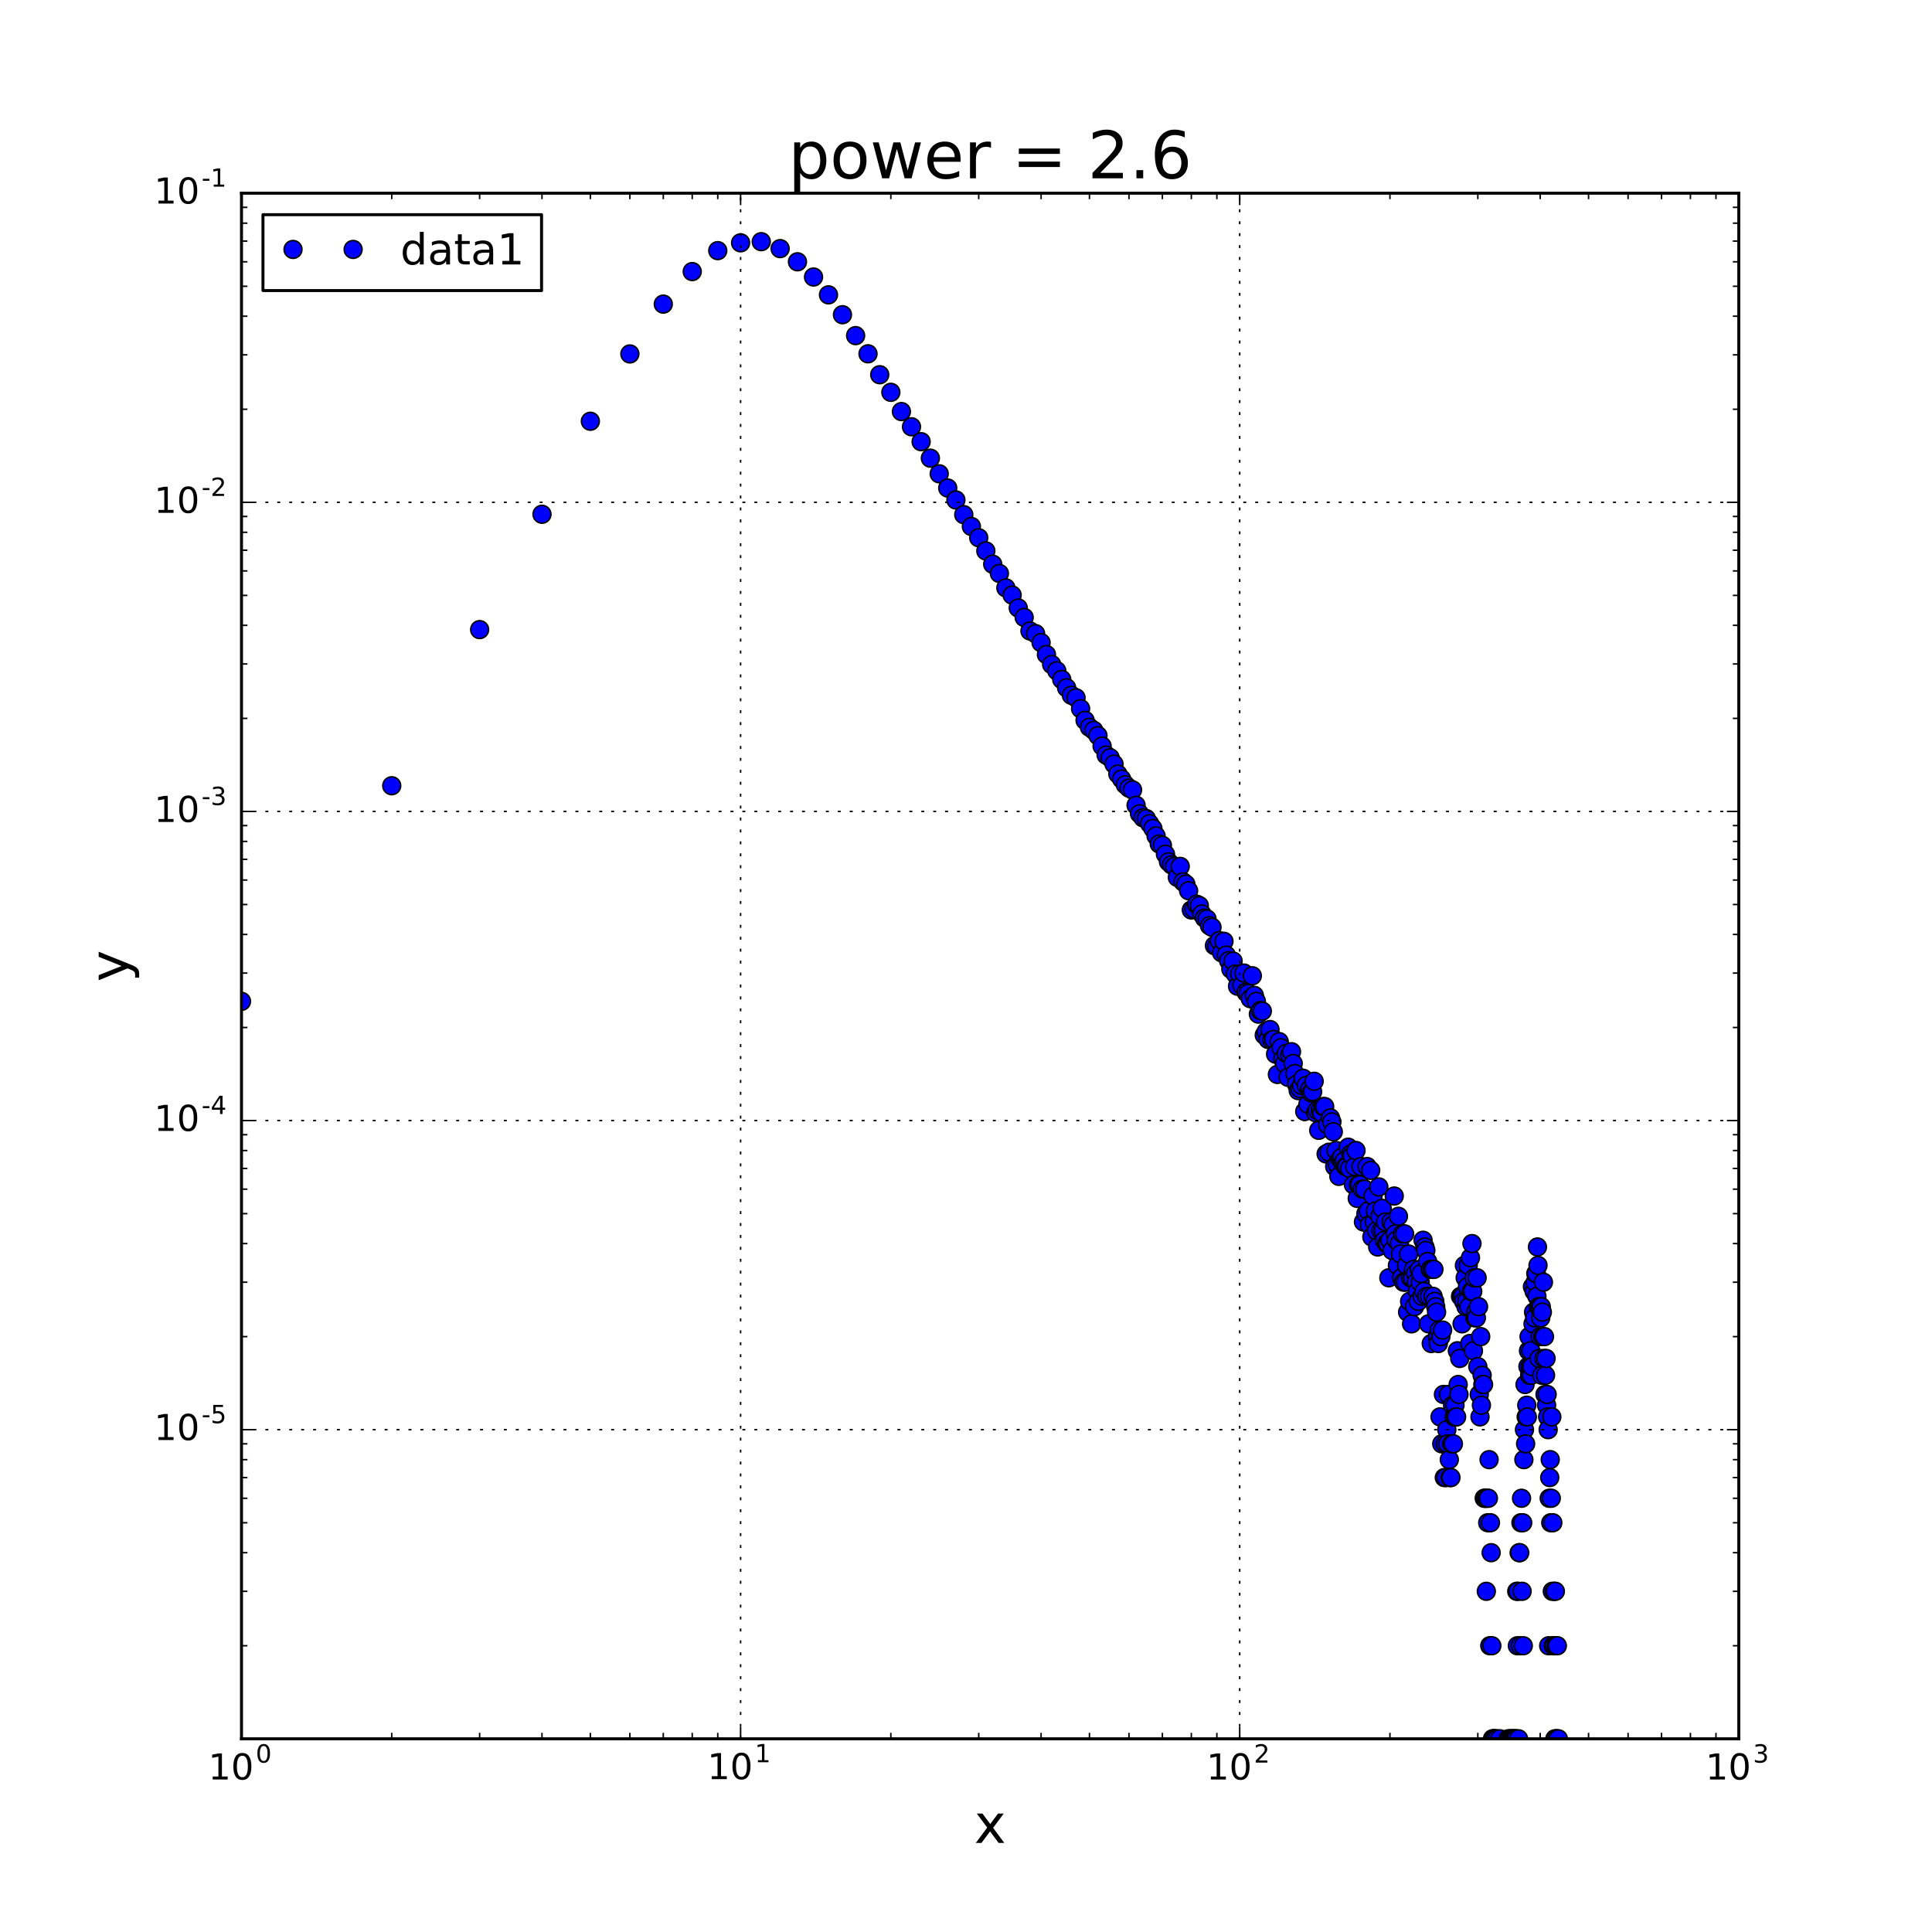 <?xml version="1.0" encoding="utf-8" standalone="no"?>
<!DOCTYPE svg PUBLIC "-//W3C//DTD SVG 1.1//EN"
  "http://www.w3.org/Graphics/SVG/1.1/DTD/svg11.dtd">
<!-- Created with matplotlib (http://matplotlib.org/) -->
<svg height="648pt" version="1.1" viewBox="0 0 648 648" width="648pt" xmlns="http://www.w3.org/2000/svg" xmlns:xlink="http://www.w3.org/1999/xlink">
 <defs>
  <style type="text/css">
*{stroke-linecap:butt;stroke-linejoin:round;stroke-miterlimit:100000;}
  </style>
 </defs>
 <g id="figure_1">
  <g id="patch_1">
   <path d="M 0 648 
L 648 648 
L 648 0 
L 0 0 
z
" style="fill:#ffffff;"/>
  </g>
  <g id="axes_1">
   <g id="patch_2">
    <path d="M 81 583.2 
L 583.2 583.2 
L 583.2 64.8 
L 81 64.8 
z
" style="fill:#ffffff;"/>
   </g>
   <g id="line2d_1">
    <defs>
     <path d="M 0 3 
C 0.796 3 1.559 2.684 2.121 2.121 
C 2.684 1.559 3 0.796 3 0 
C 3 -0.796 2.684 -1.559 2.121 -2.121 
C 1.559 -2.684 0.796 -3 0 -3 
C -0.796 -3 -1.559 -2.684 -2.121 -2.121 
C -2.684 -1.559 -3 -0.796 -3 0 
C -3 0.796 -2.684 1.559 -2.121 2.121 
C -1.559 2.684 -0.796 3 0 3 
z
" id="mb2df85cdad" style="stroke:#000000;stroke-width:0.5;"/>
    </defs>
    <g clip-path="url(#p1268d64381)">
     <use style="fill:#0000ff;stroke:#000000;stroke-width:0.5;" x="81.0" xlink:href="#mb2df85cdad" y="335.86"/>
     <use style="fill:#0000ff;stroke:#000000;stroke-width:0.5;" x="131.392" xlink:href="#mb2df85cdad" y="263.54"/>
     <use style="fill:#0000ff;stroke:#000000;stroke-width:0.5;" x="160.87" xlink:href="#mb2df85cdad" y="211.168"/>
     <use style="fill:#0000ff;stroke:#000000;stroke-width:0.5;" x="181.785" xlink:href="#mb2df85cdad" y="172.49"/>
     <use style="fill:#0000ff;stroke:#000000;stroke-width:0.5;" x="198.008" xlink:href="#mb2df85cdad" y="141.291"/>
     <use style="fill:#0000ff;stroke:#000000;stroke-width:0.5;" x="211.263" xlink:href="#mb2df85cdad" y="118.71"/>
     <use style="fill:#0000ff;stroke:#000000;stroke-width:0.5;" x="222.469" xlink:href="#mb2df85cdad" y="102"/>
     <use style="fill:#0000ff;stroke:#000000;stroke-width:0.5;" x="232.177" xlink:href="#mb2df85cdad" y="91.086"/>
     <use style="fill:#0000ff;stroke:#000000;stroke-width:0.5;" x="240.74" xlink:href="#mb2df85cdad" y="84.065"/>
     <use style="fill:#0000ff;stroke:#000000;stroke-width:0.5;" x="248.4" xlink:href="#mb2df85cdad" y="81.443"/>
     <use style="fill:#0000ff;stroke:#000000;stroke-width:0.5;" x="255.329" xlink:href="#mb2df85cdad" y="81.056"/>
     <use style="fill:#0000ff;stroke:#000000;stroke-width:0.5;" x="261.655" xlink:href="#mb2df85cdad" y="83.387"/>
     <use style="fill:#0000ff;stroke:#000000;stroke-width:0.5;" x="267.474" xlink:href="#mb2df85cdad" y="87.807"/>
     <use style="fill:#0000ff;stroke:#000000;stroke-width:0.5;" x="272.862" xlink:href="#mb2df85cdad" y="92.91"/>
     <use style="fill:#0000ff;stroke:#000000;stroke-width:0.5;" x="277.878" xlink:href="#mb2df85cdad" y="98.895"/>
     <use style="fill:#0000ff;stroke:#000000;stroke-width:0.5;" x="282.57" xlink:href="#mb2df85cdad" y="105.556"/>
     <use style="fill:#0000ff;stroke:#000000;stroke-width:0.5;" x="286.977" xlink:href="#mb2df85cdad" y="112.566"/>
     <use style="fill:#0000ff;stroke:#000000;stroke-width:0.5;" x="291.133" xlink:href="#mb2df85cdad" y="118.668"/>
     <use style="fill:#0000ff;stroke:#000000;stroke-width:0.5;" x="295.063" xlink:href="#mb2df85cdad" y="125.683"/>
     <use style="fill:#0000ff;stroke:#000000;stroke-width:0.5;" x="298.792" xlink:href="#mb2df85cdad" y="131.585"/>
     <use style="fill:#0000ff;stroke:#000000;stroke-width:0.5;" x="302.34" xlink:href="#mb2df85cdad" y="138.044"/>
     <use style="fill:#0000ff;stroke:#000000;stroke-width:0.5;" x="305.722" xlink:href="#mb2df85cdad" y="143.143"/>
     <use style="fill:#0000ff;stroke:#000000;stroke-width:0.5;" x="308.953" xlink:href="#mb2df85cdad" y="148.143"/>
     <use style="fill:#0000ff;stroke:#000000;stroke-width:0.5;" x="312.047" xlink:href="#mb2df85cdad" y="153.672"/>
     <use style="fill:#0000ff;stroke:#000000;stroke-width:0.5;" x="315.015" xlink:href="#mb2df85cdad" y="158.914"/>
     <use style="fill:#0000ff;stroke:#000000;stroke-width:0.5;" x="317.867" xlink:href="#mb2df85cdad" y="163.684"/>
     <use style="fill:#0000ff;stroke:#000000;stroke-width:0.5;" x="320.61" xlink:href="#mb2df85cdad" y="167.681"/>
     <use style="fill:#0000ff;stroke:#000000;stroke-width:0.5;" x="323.254" xlink:href="#mb2df85cdad" y="172.618"/>
     <use style="fill:#0000ff;stroke:#000000;stroke-width:0.5;" x="325.805" xlink:href="#mb2df85cdad" y="176.578"/>
     <use style="fill:#0000ff;stroke:#000000;stroke-width:0.5;" x="328.27" xlink:href="#mb2df85cdad" y="180.36"/>
     <use style="fill:#0000ff;stroke:#000000;stroke-width:0.5;" x="330.654" xlink:href="#mb2df85cdad" y="184.785"/>
     <use style="fill:#0000ff;stroke:#000000;stroke-width:0.5;" x="332.962" xlink:href="#mb2df85cdad" y="189.242"/>
     <use style="fill:#0000ff;stroke:#000000;stroke-width:0.5;" x="335.199" xlink:href="#mb2df85cdad" y="192.337"/>
     <use style="fill:#0000ff;stroke:#000000;stroke-width:0.5;" x="337.37" xlink:href="#mb2df85cdad" y="197.169"/>
     <use style="fill:#0000ff;stroke:#000000;stroke-width:0.5;" x="339.477" xlink:href="#mb2df85cdad" y="199.592"/>
     <use style="fill:#0000ff;stroke:#000000;stroke-width:0.5;" x="341.525" xlink:href="#mb2df85cdad" y="203.908"/>
     <use style="fill:#0000ff;stroke:#000000;stroke-width:0.5;" x="343.517" xlink:href="#mb2df85cdad" y="207.083"/>
     <use style="fill:#0000ff;stroke:#000000;stroke-width:0.5;" x="345.456" xlink:href="#mb2df85cdad" y="211.635"/>
     <use style="fill:#0000ff;stroke:#000000;stroke-width:0.5;" x="347.344" xlink:href="#mb2df85cdad" y="212.537"/>
     <use style="fill:#0000ff;stroke:#000000;stroke-width:0.5;" x="349.185" xlink:href="#mb2df85cdad" y="215.533"/>
     <use style="fill:#0000ff;stroke:#000000;stroke-width:0.5;" x="350.98" xlink:href="#mb2df85cdad" y="219.533"/>
     <use style="fill:#0000ff;stroke:#000000;stroke-width:0.5;" x="352.732" xlink:href="#mb2df85cdad" y="222.873"/>
     <use style="fill:#0000ff;stroke:#000000;stroke-width:0.5;" x="354.443" xlink:href="#mb2df85cdad" y="224.97"/>
     <use style="fill:#0000ff;stroke:#000000;stroke-width:0.5;" x="356.114" xlink:href="#mb2df85cdad" y="227.889"/>
     <use style="fill:#0000ff;stroke:#000000;stroke-width:0.5;" x="357.748" xlink:href="#mb2df85cdad" y="230.686"/>
     <use style="fill:#0000ff;stroke:#000000;stroke-width:0.5;" x="359.346" xlink:href="#mb2df85cdad" y="233.192"/>
     <use style="fill:#0000ff;stroke:#000000;stroke-width:0.5;" x="360.909" xlink:href="#mb2df85cdad" y="234.034"/>
     <use style="fill:#0000ff;stroke:#000000;stroke-width:0.5;" x="362.44" xlink:href="#mb2df85cdad" y="237.693"/>
     <use style="fill:#0000ff;stroke:#000000;stroke-width:0.5;" x="363.939" xlink:href="#mb2df85cdad" y="241.607"/>
     <use style="fill:#0000ff;stroke:#000000;stroke-width:0.5;" x="365.408" xlink:href="#mb2df85cdad" y="243.927"/>
     <use style="fill:#0000ff;stroke:#000000;stroke-width:0.5;" x="366.847" xlink:href="#mb2df85cdad" y="244.974"/>
     <use style="fill:#0000ff;stroke:#000000;stroke-width:0.5;" x="368.259" xlink:href="#mb2df85cdad" y="246.731"/>
     <use style="fill:#0000ff;stroke:#000000;stroke-width:0.5;" x="369.644" xlink:href="#mb2df85cdad" y="250.243"/>
     <use style="fill:#0000ff;stroke:#000000;stroke-width:0.5;" x="371.003" xlink:href="#mb2df85cdad" y="253.247"/>
     <use style="fill:#0000ff;stroke:#000000;stroke-width:0.5;" x="372.337" xlink:href="#mb2df85cdad" y="254.144"/>
     <use style="fill:#0000ff;stroke:#000000;stroke-width:0.5;" x="373.647" xlink:href="#mb2df85cdad" y="256.276"/>
     <use style="fill:#0000ff;stroke:#000000;stroke-width:0.5;" x="374.933" xlink:href="#mb2df85cdad" y="259.625"/>
     <use style="fill:#0000ff;stroke:#000000;stroke-width:0.5;" x="376.198" xlink:href="#mb2df85cdad" y="261.291"/>
     <use style="fill:#0000ff;stroke:#000000;stroke-width:0.5;" x="377.441" xlink:href="#mb2df85cdad" y="263.206"/>
     <use style="fill:#0000ff;stroke:#000000;stroke-width:0.5;" x="378.663" xlink:href="#mb2df85cdad" y="264.327"/>
     <use style="fill:#0000ff;stroke:#000000;stroke-width:0.5;" x="379.864" xlink:href="#mb2df85cdad" y="264.937"/>
     <use style="fill:#0000ff;stroke:#000000;stroke-width:0.5;" x="381.046" xlink:href="#mb2df85cdad" y="270.092"/>
     <use style="fill:#0000ff;stroke:#000000;stroke-width:0.5;" x="382.21" xlink:href="#mb2df85cdad" y="272.932"/>
     <use style="fill:#0000ff;stroke:#000000;stroke-width:0.5;" x="383.355" xlink:href="#mb2df85cdad" y="274.28"/>
     <use style="fill:#0000ff;stroke:#000000;stroke-width:0.5;" x="384.482" xlink:href="#mb2df85cdad" y="274.565"/>
     <use style="fill:#0000ff;stroke:#000000;stroke-width:0.5;" x="385.592" xlink:href="#mb2df85cdad" y="276.258"/>
     <use style="fill:#0000ff;stroke:#000000;stroke-width:0.5;" x="386.685" xlink:href="#mb2df85cdad" y="277.865"/>
     <use style="fill:#0000ff;stroke:#000000;stroke-width:0.5;" x="387.762" xlink:href="#mb2df85cdad" y="280.388"/>
     <use style="fill:#0000ff;stroke:#000000;stroke-width:0.5;" x="388.823" xlink:href="#mb2df85cdad" y="283.06"/>
     <use style="fill:#0000ff;stroke:#000000;stroke-width:0.5;" x="389.869" xlink:href="#mb2df85cdad" y="283.521"/>
     <use style="fill:#0000ff;stroke:#000000;stroke-width:0.5;" x="390.901" xlink:href="#mb2df85cdad" y="286.516"/>
     <use style="fill:#0000ff;stroke:#000000;stroke-width:0.5;" x="391.917" xlink:href="#mb2df85cdad" y="289.064"/>
     <use style="fill:#0000ff;stroke:#000000;stroke-width:0.5;" x="392.92" xlink:href="#mb2df85cdad" y="290.058"/>
     <use style="fill:#0000ff;stroke:#000000;stroke-width:0.5;" x="393.909" xlink:href="#mb2df85cdad" y="290.598"/>
     <use style="fill:#0000ff;stroke:#000000;stroke-width:0.5;" x="394.885" xlink:href="#mb2df85cdad" y="294.27"/>
     <use style="fill:#0000ff;stroke:#000000;stroke-width:0.5;" x="395.848" xlink:href="#mb2df85cdad" y="290.598"/>
     <use style="fill:#0000ff;stroke:#000000;stroke-width:0.5;" x="396.799" xlink:href="#mb2df85cdad" y="295.766"/>
     <use style="fill:#0000ff;stroke:#000000;stroke-width:0.5;" x="397.737" xlink:href="#mb2df85cdad" y="296.533"/>
     <use style="fill:#0000ff;stroke:#000000;stroke-width:0.5;" x="398.663" xlink:href="#mb2df85cdad" y="298.753"/>
     <use style="fill:#0000ff;stroke:#000000;stroke-width:0.5;" x="399.577" xlink:href="#mb2df85cdad" y="305.209"/>
     <use style="fill:#0000ff;stroke:#000000;stroke-width:0.5;" x="400.48" xlink:href="#mb2df85cdad" y="304.928"/>
     <use style="fill:#0000ff;stroke:#000000;stroke-width:0.5;" x="401.372" xlink:href="#mb2df85cdad" y="303.281"/>
     <use style="fill:#0000ff;stroke:#000000;stroke-width:0.5;" x="402.254" xlink:href="#mb2df85cdad" y="303.732"/>
     <use style="fill:#0000ff;stroke:#000000;stroke-width:0.5;" x="403.124" xlink:href="#mb2df85cdad" y="306.542"/>
     <use style="fill:#0000ff;stroke:#000000;stroke-width:0.5;" x="403.985" xlink:href="#mb2df85cdad" y="307.915"/>
     <use style="fill:#0000ff;stroke:#000000;stroke-width:0.5;" x="404.835" xlink:href="#mb2df85cdad" y="308.215"/>
     <use style="fill:#0000ff;stroke:#000000;stroke-width:0.5;" x="405.676" xlink:href="#mb2df85cdad" y="310.477"/>
     <use style="fill:#0000ff;stroke:#000000;stroke-width:0.5;" x="406.506" xlink:href="#mb2df85cdad" y="311.008"/>
     <use style="fill:#0000ff;stroke:#000000;stroke-width:0.5;" x="407.328" xlink:href="#mb2df85cdad" y="317.173"/>
     <use style="fill:#0000ff;stroke:#000000;stroke-width:0.5;" x="408.14" xlink:href="#mb2df85cdad" y="317.418"/>
     <use style="fill:#0000ff;stroke:#000000;stroke-width:0.5;" x="408.944" xlink:href="#mb2df85cdad" y="315.492"/>
     <use style="fill:#0000ff;stroke:#000000;stroke-width:0.5;" x="409.738" xlink:href="#mb2df85cdad" y="319.56"/>
     <use style="fill:#0000ff;stroke:#000000;stroke-width:0.5;" x="410.524" xlink:href="#mb2df85cdad" y="315.728"/>
     <use style="fill:#0000ff;stroke:#000000;stroke-width:0.5;" x="411.302" xlink:href="#mb2df85cdad" y="320.341"/>
     <use style="fill:#0000ff;stroke:#000000;stroke-width:0.5;" x="412.071" xlink:href="#mb2df85cdad" y="322.217"/>
     <use style="fill:#0000ff;stroke:#000000;stroke-width:0.5;" x="412.832" xlink:href="#mb2df85cdad" y="325.041"/>
     <use style="fill:#0000ff;stroke:#000000;stroke-width:0.5;" x="413.586" xlink:href="#mb2df85cdad" y="322.354"/>
     <use style="fill:#0000ff;stroke:#000000;stroke-width:0.5;" x="414.331" xlink:href="#mb2df85cdad" y="326.673"/>
     <use style="fill:#0000ff;stroke:#000000;stroke-width:0.5;" x="415.069" xlink:href="#mb2df85cdad" y="330.784"/>
     <use style="fill:#0000ff;stroke:#000000;stroke-width:0.5;" x="415.8" xlink:href="#mb2df85cdad" y="326.673"/>
     <use style="fill:#0000ff;stroke:#000000;stroke-width:0.5;" x="416.523" xlink:href="#mb2df85cdad" y="330.454"/>
     <use style="fill:#0000ff;stroke:#000000;stroke-width:0.5;" x="417.24" xlink:href="#mb2df85cdad" y="326.372"/>
     <use style="fill:#0000ff;stroke:#000000;stroke-width:0.5;" x="417.949" xlink:href="#mb2df85cdad" y="332.816"/>
     <use style="fill:#0000ff;stroke:#000000;stroke-width:0.5;" x="418.651" xlink:href="#mb2df85cdad" y="333.163"/>
     <use style="fill:#0000ff;stroke:#000000;stroke-width:0.5;" x="419.347" xlink:href="#mb2df85cdad" y="334.943"/>
     <use style="fill:#0000ff;stroke:#000000;stroke-width:0.5;" x="420.036" xlink:href="#mb2df85cdad" y="327.282"/>
     <use style="fill:#0000ff;stroke:#000000;stroke-width:0.5;" x="420.719" xlink:href="#mb2df85cdad" y="333.867"/>
     <use style="fill:#0000ff;stroke:#000000;stroke-width:0.5;" x="421.395" xlink:href="#mb2df85cdad" y="335.86"/>
     <use style="fill:#0000ff;stroke:#000000;stroke-width:0.5;" x="422.065" xlink:href="#mb2df85cdad" y="340.133"/>
     <use style="fill:#0000ff;stroke:#000000;stroke-width:0.5;" x="422.729" xlink:href="#mb2df85cdad" y="338.927"/>
     <use style="fill:#0000ff;stroke:#000000;stroke-width:0.5;" x="423.387" xlink:href="#mb2df85cdad" y="339.126"/>
     <use style="fill:#0000ff;stroke:#000000;stroke-width:0.5;" x="424.039" xlink:href="#mb2df85cdad" y="347.176"/>
     <use style="fill:#0000ff;stroke:#000000;stroke-width:0.5;" x="424.685" xlink:href="#mb2df85cdad" y="346.001"/>
     <use style="fill:#0000ff;stroke:#000000;stroke-width:0.5;" x="425.326" xlink:href="#mb2df85cdad" y="348.629"/>
     <use style="fill:#0000ff;stroke:#000000;stroke-width:0.5;" x="425.961" xlink:href="#mb2df85cdad" y="345.31"/>
     <use style="fill:#0000ff;stroke:#000000;stroke-width:0.5;" x="426.59" xlink:href="#mb2df85cdad" y="348.876"/>
     <use style="fill:#0000ff;stroke:#000000;stroke-width:0.5;" x="427.214" xlink:href="#mb2df85cdad" y="348.629"/>
     <use style="fill:#0000ff;stroke:#000000;stroke-width:0.5;" x="427.833" xlink:href="#mb2df85cdad" y="353.565"/>
     <use style="fill:#0000ff;stroke:#000000;stroke-width:0.5;" x="428.447" xlink:href="#mb2df85cdad" y="360.369"/>
     <use style="fill:#0000ff;stroke:#000000;stroke-width:0.5;" x="429.055" xlink:href="#mb2df85cdad" y="349.373"/>
     <use style="fill:#0000ff;stroke:#000000;stroke-width:0.5;" x="429.658" xlink:href="#mb2df85cdad" y="351.42"/>
     <use style="fill:#0000ff;stroke:#000000;stroke-width:0.5;" x="430.257" xlink:href="#mb2df85cdad" y="355.243"/>
     <use style="fill:#0000ff;stroke:#000000;stroke-width:0.5;" x="430.85" xlink:href="#mb2df85cdad" y="356.691"/>
     <use style="fill:#0000ff;stroke:#000000;stroke-width:0.5;" x="431.439" xlink:href="#mb2df85cdad" y="353.291"/>
     <use style="fill:#0000ff;stroke:#000000;stroke-width:0.5;" x="432.023" xlink:href="#mb2df85cdad" y="361.337"/>
     <use style="fill:#0000ff;stroke:#000000;stroke-width:0.5;" x="432.602" xlink:href="#mb2df85cdad" y="353.84"/>
     <use style="fill:#0000ff;stroke:#000000;stroke-width:0.5;" x="433.177" xlink:href="#mb2df85cdad" y="352.749"/>
     <use style="fill:#0000ff;stroke:#000000;stroke-width:0.5;" x="433.747" xlink:href="#mb2df85cdad" y="356.691"/>
     <use style="fill:#0000ff;stroke:#000000;stroke-width:0.5;" x="434.313" xlink:href="#mb2df85cdad" y="360.051"/>
     <use style="fill:#0000ff;stroke:#000000;stroke-width:0.5;" x="434.874" xlink:href="#mb2df85cdad" y="363.681"/>
     <use style="fill:#0000ff;stroke:#000000;stroke-width:0.5;" x="435.431" xlink:href="#mb2df85cdad" y="365.792"/>
     <use style="fill:#0000ff;stroke:#000000;stroke-width:0.5;" x="435.984" xlink:href="#mb2df85cdad" y="365.078"/>
     <use style="fill:#0000ff;stroke:#000000;stroke-width:0.5;" x="436.533" xlink:href="#mb2df85cdad" y="364.026"/>
     <use style="fill:#0000ff;stroke:#000000;stroke-width:0.5;" x="437.077" xlink:href="#mb2df85cdad" y="361.665"/>
     <use style="fill:#0000ff;stroke:#000000;stroke-width:0.5;" x="437.618" xlink:href="#mb2df85cdad" y="372.793"/>
     <use style="fill:#0000ff;stroke:#000000;stroke-width:0.5;" x="438.154" xlink:href="#mb2df85cdad" y="364.026"/>
     <use style="fill:#0000ff;stroke:#000000;stroke-width:0.5;" x="438.687" xlink:href="#mb2df85cdad" y="370.337"/>
     <use style="fill:#0000ff;stroke:#000000;stroke-width:0.5;" x="439.216" xlink:href="#mb2df85cdad" y="365.434"/>
     <use style="fill:#0000ff;stroke:#000000;stroke-width:0.5;" x="439.741" xlink:href="#mb2df85cdad" y="366.519"/>
     <use style="fill:#0000ff;stroke:#000000;stroke-width:0.5;" x="440.262" xlink:href="#mb2df85cdad" y="366.154"/>
     <use style="fill:#0000ff;stroke:#000000;stroke-width:0.5;" x="440.779" xlink:href="#mb2df85cdad" y="362.662"/>
     <use style="fill:#0000ff;stroke:#000000;stroke-width:0.5;" x="441.293" xlink:href="#mb2df85cdad" y="373.216"/>
     <use style="fill:#0000ff;stroke:#000000;stroke-width:0.5;" x="441.803" xlink:href="#mb2df85cdad" y="372.375"/>
     <use style="fill:#0000ff;stroke:#000000;stroke-width:0.5;" x="442.31" xlink:href="#mb2df85cdad" y="379.108"/>
     <use style="fill:#0000ff;stroke:#000000;stroke-width:0.5;" x="442.813" xlink:href="#mb2df85cdad" y="372.375"/>
     <use style="fill:#0000ff;stroke:#000000;stroke-width:0.5;" x="443.313" xlink:href="#mb2df85cdad" y="373.216"/>
     <use style="fill:#0000ff;stroke:#000000;stroke-width:0.5;" x="443.809" xlink:href="#mb2df85cdad" y="371.141"/>
     <use style="fill:#0000ff;stroke:#000000;stroke-width:0.5;" x="444.302" xlink:href="#mb2df85cdad" y="371.141"/>
     <use style="fill:#0000ff;stroke:#000000;stroke-width:0.5;" x="444.791" xlink:href="#mb2df85cdad" y="387.028"/>
     <use style="fill:#0000ff;stroke:#000000;stroke-width:0.5;" x="445.278" xlink:href="#mb2df85cdad" y="377.212"/>
     <use style="fill:#0000ff;stroke:#000000;stroke-width:0.5;" x="445.761" xlink:href="#mb2df85cdad" y="386.454"/>
     <use style="fill:#0000ff;stroke:#000000;stroke-width:0.5;" x="446.241" xlink:href="#mb2df85cdad" y="374.948"/>
     <use style="fill:#0000ff;stroke:#000000;stroke-width:0.5;" x="446.717" xlink:href="#mb2df85cdad" y="376.293"/>
     <use style="fill:#0000ff;stroke:#000000;stroke-width:0.5;" x="447.191" xlink:href="#mb2df85cdad" y="379.594"/>
     <use style="fill:#0000ff;stroke:#000000;stroke-width:0.5;" x="447.662" xlink:href="#mb2df85cdad" y="391.262"/>
     <use style="fill:#0000ff;stroke:#000000;stroke-width:0.5;" x="448.129" xlink:href="#mb2df85cdad" y="385.888"/>
     <use style="fill:#0000ff;stroke:#000000;stroke-width:0.5;" x="448.594" xlink:href="#mb2df85cdad" y="390.632"/>
     <use style="fill:#0000ff;stroke:#000000;stroke-width:0.5;" x="449.055" xlink:href="#mb2df85cdad" y="394.55"/>
     <use style="fill:#0000ff;stroke:#000000;stroke-width:0.5;" x="449.514" xlink:href="#mb2df85cdad" y="388.794"/>
     <use style="fill:#0000ff;stroke:#000000;stroke-width:0.5;" x="449.97" xlink:href="#mb2df85cdad" y="388.197"/>
     <use style="fill:#0000ff;stroke:#000000;stroke-width:0.5;" x="450.423" xlink:href="#mb2df85cdad" y="390.011"/>
     <use style="fill:#0000ff;stroke:#000000;stroke-width:0.5;" x="450.873" xlink:href="#mb2df85cdad" y="389.398"/>
     <use style="fill:#0000ff;stroke:#000000;stroke-width:0.5;" x="451.32" xlink:href="#mb2df85cdad" y="391.262"/>
     <use style="fill:#0000ff;stroke:#000000;stroke-width:0.5;" x="451.765" xlink:href="#mb2df85cdad" y="391.262"/>
     <use style="fill:#0000ff;stroke:#000000;stroke-width:0.5;" x="452.207" xlink:href="#mb2df85cdad" y="384.776"/>
     <use style="fill:#0000ff;stroke:#000000;stroke-width:0.5;" x="452.646" xlink:href="#mb2df85cdad" y="391.9"/>
     <use style="fill:#0000ff;stroke:#000000;stroke-width:0.5;" x="453.083" xlink:href="#mb2df85cdad" y="387.028"/>
     <use style="fill:#0000ff;stroke:#000000;stroke-width:0.5;" x="453.517" xlink:href="#mb2df85cdad" y="387.609"/>
     <use style="fill:#0000ff;stroke:#000000;stroke-width:0.5;" x="453.948" xlink:href="#mb2df85cdad" y="397.365"/>
     <use style="fill:#0000ff;stroke:#000000;stroke-width:0.5;" x="454.377" xlink:href="#mb2df85cdad" y="391.262"/>
     <use style="fill:#0000ff;stroke:#000000;stroke-width:0.5;" x="454.804" xlink:href="#mb2df85cdad" y="385.888"/>
     <use style="fill:#0000ff;stroke:#000000;stroke-width:0.5;" x="455.227" xlink:href="#mb2df85cdad" y="401.948"/>
     <use style="fill:#0000ff;stroke:#000000;stroke-width:0.5;" x="455.649" xlink:href="#mb2df85cdad" y="397.365"/>
     <use style="fill:#0000ff;stroke:#000000;stroke-width:0.5;" x="456.068" xlink:href="#mb2df85cdad" y="397.365"/>
     <use style="fill:#0000ff;stroke:#000000;stroke-width:0.5;" x="456.485" xlink:href="#mb2df85cdad" y="391.262"/>
     <use style="fill:#0000ff;stroke:#000000;stroke-width:0.5;" x="456.899" xlink:href="#mb2df85cdad" y="398.841"/>
     <use style="fill:#0000ff;stroke:#000000;stroke-width:0.5;" x="457.311" xlink:href="#mb2df85cdad" y="409.837"/>
     <use style="fill:#0000ff;stroke:#000000;stroke-width:0.5;" x="457.72" xlink:href="#mb2df85cdad" y="398.841"/>
     <use style="fill:#0000ff;stroke:#000000;stroke-width:0.5;" x="458.128" xlink:href="#mb2df85cdad" y="407.051"/>
     <use style="fill:#0000ff;stroke:#000000;stroke-width:0.5;" x="458.533" xlink:href="#mb2df85cdad" y="391.262"/>
     <use style="fill:#0000ff;stroke:#000000;stroke-width:0.5;" x="458.935" xlink:href="#mb2df85cdad" y="406.159"/>
     <use style="fill:#0000ff;stroke:#000000;stroke-width:0.5;" x="459.336" xlink:href="#mb2df85cdad" y="410.805"/>
     <use style="fill:#0000ff;stroke:#000000;stroke-width:0.5;" x="459.734" xlink:href="#mb2df85cdad" y="392.548"/>
     <use style="fill:#0000ff;stroke:#000000;stroke-width:0.5;" x="460.131" xlink:href="#mb2df85cdad" y="414.902"/>
     <use style="fill:#0000ff;stroke:#000000;stroke-width:0.5;" x="460.525" xlink:href="#mb2df85cdad" y="401.151"/>
     <use style="fill:#0000ff;stroke:#000000;stroke-width:0.5;" x="460.916" xlink:href="#mb2df85cdad" y="409.837"/>
     <use style="fill:#0000ff;stroke:#000000;stroke-width:0.5;" x="461.306" xlink:href="#mb2df85cdad" y="406.159"/>
     <use style="fill:#0000ff;stroke:#000000;stroke-width:0.5;" x="461.694" xlink:href="#mb2df85cdad" y="412.807"/>
     <use style="fill:#0000ff;stroke:#000000;stroke-width:0.5;" x="462.08" xlink:href="#mb2df85cdad" y="418.238"/>
     <use style="fill:#0000ff;stroke:#000000;stroke-width:0.5;" x="462.463" xlink:href="#mb2df85cdad" y="398.097"/>
     <use style="fill:#0000ff;stroke:#000000;stroke-width:0.5;" x="462.845" xlink:href="#mb2df85cdad" y="407.96"/>
     <use style="fill:#0000ff;stroke:#000000;stroke-width:0.5;" x="463.225" xlink:href="#mb2df85cdad" y="412.807"/>
     <use style="fill:#0000ff;stroke:#000000;stroke-width:0.5;" x="463.602" xlink:href="#mb2df85cdad" y="405.285"/>
     <use style="fill:#0000ff;stroke:#000000;stroke-width:0.5;" x="463.978" xlink:href="#mb2df85cdad" y="412.807"/>
     <use style="fill:#0000ff;stroke:#000000;stroke-width:0.5;" x="464.352" xlink:href="#mb2df85cdad" y="415.987"/>
     <use style="fill:#0000ff;stroke:#000000;stroke-width:0.5;" x="464.724" xlink:href="#mb2df85cdad" y="409.837"/>
     <use style="fill:#0000ff;stroke:#000000;stroke-width:0.5;" x="465.094" xlink:href="#mb2df85cdad" y="417.098"/>
     <use style="fill:#0000ff;stroke:#000000;stroke-width:0.5;" x="465.462" xlink:href="#mb2df85cdad" y="417.098"/>
     <use style="fill:#0000ff;stroke:#000000;stroke-width:0.5;" x="465.828" xlink:href="#mb2df85cdad" y="428.576"/>
     <use style="fill:#0000ff;stroke:#000000;stroke-width:0.5;" x="466.192" xlink:href="#mb2df85cdad" y="415.987"/>
     <use style="fill:#0000ff;stroke:#000000;stroke-width:0.5;" x="466.555" xlink:href="#mb2df85cdad" y="409.837"/>
     <use style="fill:#0000ff;stroke:#000000;stroke-width:0.5;" x="466.916" xlink:href="#mb2df85cdad" y="419.408"/>
     <use style="fill:#0000ff;stroke:#000000;stroke-width:0.5;" x="467.275" xlink:href="#mb2df85cdad" y="410.805"/>
     <use style="fill:#0000ff;stroke:#000000;stroke-width:0.5;" x="467.632" xlink:href="#mb2df85cdad" y="401.151"/>
     <use style="fill:#0000ff;stroke:#000000;stroke-width:0.5;" x="467.988" xlink:href="#mb2df85cdad" y="413.842"/>
     <use style="fill:#0000ff;stroke:#000000;stroke-width:0.5;" x="468.341" xlink:href="#mb2df85cdad" y="415.987"/>
     <use style="fill:#0000ff;stroke:#000000;stroke-width:0.5;" x="468.693" xlink:href="#mb2df85cdad" y="424.416"/>
     <use style="fill:#0000ff;stroke:#000000;stroke-width:0.5;" x="469.044" xlink:href="#mb2df85cdad" y="407.96"/>
     <use style="fill:#0000ff;stroke:#000000;stroke-width:0.5;" x="469.392" xlink:href="#mb2df85cdad" y="417.098"/>
     <use style="fill:#0000ff;stroke:#000000;stroke-width:0.5;" x="469.74" xlink:href="#mb2df85cdad" y="420.609"/>
     <use style="fill:#0000ff;stroke:#000000;stroke-width:0.5;" x="470.085" xlink:href="#mb2df85cdad" y="428.576"/>
     <use style="fill:#0000ff;stroke:#000000;stroke-width:0.5;" x="470.429" xlink:href="#mb2df85cdad" y="413.842"/>
     <use style="fill:#0000ff;stroke:#000000;stroke-width:0.5;" x="470.771" xlink:href="#mb2df85cdad" y="430.052"/>
     <use style="fill:#0000ff;stroke:#000000;stroke-width:0.5;" x="471.111" xlink:href="#mb2df85cdad" y="413.842"/>
     <use style="fill:#0000ff;stroke:#000000;stroke-width:0.5;" x="471.45" xlink:href="#mb2df85cdad" y="430.052"/>
     <use style="fill:#0000ff;stroke:#000000;stroke-width:0.5;" x="471.788" xlink:href="#mb2df85cdad" y="424.416"/>
     <use style="fill:#0000ff;stroke:#000000;stroke-width:0.5;" x="472.123" xlink:href="#mb2df85cdad" y="440.1"/>
     <use style="fill:#0000ff;stroke:#000000;stroke-width:0.5;" x="472.458" xlink:href="#mb2df85cdad" y="420.609"/>
     <use style="fill:#0000ff;stroke:#000000;stroke-width:0.5;" x="472.79" xlink:href="#mb2df85cdad" y="436.496"/>
     <use style="fill:#0000ff;stroke:#000000;stroke-width:0.5;" x="473.122" xlink:href="#mb2df85cdad" y="428.576"/>
     <use style="fill:#0000ff;stroke:#000000;stroke-width:0.5;" x="473.451" xlink:href="#mb2df85cdad" y="444.018"/>
     <use style="fill:#0000ff;stroke:#000000;stroke-width:0.5;" x="473.779" xlink:href="#mb2df85cdad" y="428.576"/>
     <use style="fill:#0000ff;stroke:#000000;stroke-width:0.5;" x="474.106" xlink:href="#mb2df85cdad" y="425.76"/>
     <use style="fill:#0000ff;stroke:#000000;stroke-width:0.5;" x="474.432" xlink:href="#mb2df85cdad" y="438.262"/>
     <use style="fill:#0000ff;stroke:#000000;stroke-width:0.5;" x="474.755" xlink:href="#mb2df85cdad" y="427.146"/>
     <use style="fill:#0000ff;stroke:#000000;stroke-width:0.5;" x="475.078" xlink:href="#mb2df85cdad" y="430.052"/>
     <use style="fill:#0000ff;stroke:#000000;stroke-width:0.5;" x="475.399" xlink:href="#mb2df85cdad" y="433.159"/>
     <use style="fill:#0000ff;stroke:#000000;stroke-width:0.5;" x="475.718" xlink:href="#mb2df85cdad" y="436.496"/>
     <use style="fill:#0000ff;stroke:#000000;stroke-width:0.5;" x="476.036" xlink:href="#mb2df85cdad" y="425.76"/>
     <use style="fill:#0000ff;stroke:#000000;stroke-width:0.5;" x="476.353" xlink:href="#mb2df85cdad" y="430.052"/>
     <use style="fill:#0000ff;stroke:#000000;stroke-width:0.5;" x="476.669" xlink:href="#mb2df85cdad" y="427.146"/>
     <use style="fill:#0000ff;stroke:#000000;stroke-width:0.5;" x="476.983" xlink:href="#mb2df85cdad" y="434.796"/>
     <use style="fill:#0000ff;stroke:#000000;stroke-width:0.5;" x="477.295" xlink:href="#mb2df85cdad" y="415.987"/>
     <use style="fill:#0000ff;stroke:#000000;stroke-width:0.5;" x="477.607" xlink:href="#mb2df85cdad" y="433.159"/>
     <use style="fill:#0000ff;stroke:#000000;stroke-width:0.5;" x="477.917" xlink:href="#mb2df85cdad" y="418.238"/>
     <use style="fill:#0000ff;stroke:#000000;stroke-width:0.5;" x="478.225" xlink:href="#mb2df85cdad" y="419.408"/>
     <use style="fill:#0000ff;stroke:#000000;stroke-width:0.5;" x="478.533" xlink:href="#mb2df85cdad" y="434.796"/>
     <use style="fill:#0000ff;stroke:#000000;stroke-width:0.5;" x="478.839" xlink:href="#mb2df85cdad" y="423.111"/>
     <use style="fill:#0000ff;stroke:#000000;stroke-width:0.5;" x="479.144" xlink:href="#mb2df85cdad" y="444.018"/>
     <use style="fill:#0000ff;stroke:#000000;stroke-width:0.5;" x="479.447" xlink:href="#mb2df85cdad" y="434.796"/>
     <use style="fill:#0000ff;stroke:#000000;stroke-width:0.5;" x="479.75" xlink:href="#mb2df85cdad" y="425.76"/>
     <use style="fill:#0000ff;stroke:#000000;stroke-width:0.5;" x="480.051" xlink:href="#mb2df85cdad" y="450.619"/>
     <use style="fill:#0000ff;stroke:#000000;stroke-width:0.5;" x="480.35" xlink:href="#mb2df85cdad" y="425.76"/>
     <use style="fill:#0000ff;stroke:#000000;stroke-width:0.5;" x="480.649" xlink:href="#mb2df85cdad" y="434.796"/>
     <use style="fill:#0000ff;stroke:#000000;stroke-width:0.5;" x="480.946" xlink:href="#mb2df85cdad" y="425.76"/>
     <use style="fill:#0000ff;stroke:#000000;stroke-width:0.5;" x="481.243" xlink:href="#mb2df85cdad" y="436.496"/>
     <use style="fill:#0000ff;stroke:#000000;stroke-width:0.5;" x="481.537" xlink:href="#mb2df85cdad" y="438.262"/>
     <use style="fill:#0000ff;stroke:#000000;stroke-width:0.5;" x="481.831" xlink:href="#mb2df85cdad" y="440.1"/>
     <use style="fill:#0000ff;stroke:#000000;stroke-width:0.5;" x="482.124" xlink:href="#mb2df85cdad" y="448.309"/>
     <use style="fill:#0000ff;stroke:#000000;stroke-width:0.5;" x="482.415" xlink:href="#mb2df85cdad" y="450.619"/>
     <use style="fill:#0000ff;stroke:#000000;stroke-width:0.5;" x="482.705" xlink:href="#mb2df85cdad" y="446.112"/>
     <use style="fill:#0000ff;stroke:#000000;stroke-width:0.5;" x="482.994" xlink:href="#mb2df85cdad" y="475.228"/>
     <use style="fill:#0000ff;stroke:#000000;stroke-width:0.5;" x="483.282" xlink:href="#mb2df85cdad" y="448.309"/>
     <use style="fill:#0000ff;stroke:#000000;stroke-width:0.5;" x="483.569" xlink:href="#mb2df85cdad" y="484.264"/>
     <use style="fill:#0000ff;stroke:#000000;stroke-width:0.5;" x="483.855" xlink:href="#mb2df85cdad" y="446.112"/>
     <use style="fill:#0000ff;stroke:#000000;stroke-width:0.5;" x="484.139" xlink:href="#mb2df85cdad" y="467.706"/>
     <use style="fill:#0000ff;stroke:#000000;stroke-width:0.5;" x="484.423" xlink:href="#mb2df85cdad" y="495.58"/>
     <use style="fill:#0000ff;stroke:#000000;stroke-width:0.5;" x="484.705" xlink:href="#mb2df85cdad" y="484.264"/>
     <use style="fill:#0000ff;stroke:#000000;stroke-width:0.5;" x="484.986" xlink:href="#mb2df85cdad" y="495.58"/>
     <use style="fill:#0000ff;stroke:#000000;stroke-width:0.5;" x="485.267" xlink:href="#mb2df85cdad" y="479.52"/>
     <use style="fill:#0000ff;stroke:#000000;stroke-width:0.5;" x="485.546" xlink:href="#mb2df85cdad" y="484.264"/>
     <use style="fill:#0000ff;stroke:#000000;stroke-width:0.5;" x="485.824" xlink:href="#mb2df85cdad" y="467.706"/>
     <use style="fill:#0000ff;stroke:#000000;stroke-width:0.5;" x="486.101" xlink:href="#mb2df85cdad" y="489.568"/>
     <use style="fill:#0000ff;stroke:#000000;stroke-width:0.5;" x="486.376" xlink:href="#mb2df85cdad" y="495.58"/>
     <use style="fill:#0000ff;stroke:#000000;stroke-width:0.5;" x="486.651" xlink:href="#mb2df85cdad" y="495.58"/>
     <use style="fill:#0000ff;stroke:#000000;stroke-width:0.5;" x="486.925" xlink:href="#mb2df85cdad" y="484.264"/>
     <use style="fill:#0000ff;stroke:#000000;stroke-width:0.5;" x="487.198" xlink:href="#mb2df85cdad" y="471.31"/>
     <use style="fill:#0000ff;stroke:#000000;stroke-width:0.5;" x="487.47" xlink:href="#mb2df85cdad" y="484.264"/>
     <use style="fill:#0000ff;stroke:#000000;stroke-width:0.5;" x="487.741" xlink:href="#mb2df85cdad" y="475.228"/>
     <use style="fill:#0000ff;stroke:#000000;stroke-width:0.5;" x="488.01" xlink:href="#mb2df85cdad" y="471.31"/>
     <use style="fill:#0000ff;stroke:#000000;stroke-width:0.5;" x="488.279" xlink:href="#mb2df85cdad" y="475.228"/>
     <use style="fill:#0000ff;stroke:#000000;stroke-width:0.5;" x="488.547" xlink:href="#mb2df85cdad" y="475.228"/>
     <use style="fill:#0000ff;stroke:#000000;stroke-width:0.5;" x="488.814" xlink:href="#mb2df85cdad" y="453.053"/>
     <use style="fill:#0000ff;stroke:#000000;stroke-width:0.5;" x="489.079" xlink:href="#mb2df85cdad" y="464.369"/>
     <use style="fill:#0000ff;stroke:#000000;stroke-width:0.5;" x="489.344" xlink:href="#mb2df85cdad" y="467.706"/>
     <use style="fill:#0000ff;stroke:#000000;stroke-width:0.5;" x="489.608" xlink:href="#mb2df85cdad" y="455.627"/>
     <use style="fill:#0000ff;stroke:#000000;stroke-width:0.5;" x="489.871" xlink:href="#mb2df85cdad" y="434.796"/>
     <use style="fill:#0000ff;stroke:#000000;stroke-width:0.5;" x="490.133" xlink:href="#mb2df85cdad" y="434.796"/>
     <use style="fill:#0000ff;stroke:#000000;stroke-width:0.5;" x="490.394" xlink:href="#mb2df85cdad" y="444.018"/>
     <use style="fill:#0000ff;stroke:#000000;stroke-width:0.5;" x="490.654" xlink:href="#mb2df85cdad" y="434.796"/>
     <use style="fill:#0000ff;stroke:#000000;stroke-width:0.5;" x="490.913" xlink:href="#mb2df85cdad" y="436.496"/>
     <use style="fill:#0000ff;stroke:#000000;stroke-width:0.5;" x="491.172" xlink:href="#mb2df85cdad" y="424.416"/>
     <use style="fill:#0000ff;stroke:#000000;stroke-width:0.5;" x="491.429" xlink:href="#mb2df85cdad" y="428.576"/>
     <use style="fill:#0000ff;stroke:#000000;stroke-width:0.5;" x="491.685" xlink:href="#mb2df85cdad" y="438.262"/>
     <use style="fill:#0000ff;stroke:#000000;stroke-width:0.5;" x="491.941" xlink:href="#mb2df85cdad" y="436.496"/>
     <use style="fill:#0000ff;stroke:#000000;stroke-width:0.5;" x="492.196" xlink:href="#mb2df85cdad" y="431.579"/>
     <use style="fill:#0000ff;stroke:#000000;stroke-width:0.5;" x="492.449" xlink:href="#mb2df85cdad" y="424.416"/>
     <use style="fill:#0000ff;stroke:#000000;stroke-width:0.5;" x="492.702" xlink:href="#mb2df85cdad" y="438.262"/>
     <use style="fill:#0000ff;stroke:#000000;stroke-width:0.5;" x="492.954" xlink:href="#mb2df85cdad" y="450.619"/>
     <use style="fill:#0000ff;stroke:#000000;stroke-width:0.5;" x="493.205" xlink:href="#mb2df85cdad" y="421.843"/>
     <use style="fill:#0000ff;stroke:#000000;stroke-width:0.5;" x="493.456" xlink:href="#mb2df85cdad" y="433.159"/>
     <use style="fill:#0000ff;stroke:#000000;stroke-width:0.5;" x="493.705" xlink:href="#mb2df85cdad" y="417.098"/>
     <use style="fill:#0000ff;stroke:#000000;stroke-width:0.5;" x="493.954" xlink:href="#mb2df85cdad" y="433.159"/>
     <use style="fill:#0000ff;stroke:#000000;stroke-width:0.5;" x="494.201" xlink:href="#mb2df85cdad" y="453.053"/>
     <use style="fill:#0000ff;stroke:#000000;stroke-width:0.5;" x="494.448" xlink:href="#mb2df85cdad" y="428.576"/>
     <use style="fill:#0000ff;stroke:#000000;stroke-width:0.5;" x="494.694" xlink:href="#mb2df85cdad" y="442.016"/>
     <use style="fill:#0000ff;stroke:#000000;stroke-width:0.5;" x="494.939" xlink:href="#mb2df85cdad" y="440.1"/>
     <use style="fill:#0000ff;stroke:#000000;stroke-width:0.5;" x="495.184" xlink:href="#mb2df85cdad" y="442.016"/>
     <use style="fill:#0000ff;stroke:#000000;stroke-width:0.5;" x="495.427" xlink:href="#mb2df85cdad" y="428.576"/>
     <use style="fill:#0000ff;stroke:#000000;stroke-width:0.5;" x="495.67" xlink:href="#mb2df85cdad" y="458.357"/>
     <use style="fill:#0000ff;stroke:#000000;stroke-width:0.5;" x="495.912" xlink:href="#mb2df85cdad" y="438.262"/>
     <use style="fill:#0000ff;stroke:#000000;stroke-width:0.5;" x="496.153" xlink:href="#mb2df85cdad" y="467.706"/>
     <use style="fill:#0000ff;stroke:#000000;stroke-width:0.5;" x="496.393" xlink:href="#mb2df85cdad" y="475.228"/>
     <use style="fill:#0000ff;stroke:#000000;stroke-width:0.5;" x="496.633" xlink:href="#mb2df85cdad" y="448.309"/>
     <use style="fill:#0000ff;stroke:#000000;stroke-width:0.5;" x="496.872" xlink:href="#mb2df85cdad" y="471.31"/>
     <use style="fill:#0000ff;stroke:#000000;stroke-width:0.5;" x="497.11" xlink:href="#mb2df85cdad" y="461.263"/>
     <use style="fill:#0000ff;stroke:#000000;stroke-width:0.5;" x="497.347" xlink:href="#mb2df85cdad" y="464.369"/>
     <use style="fill:#0000ff;stroke:#000000;stroke-width:0.5;" x="497.583" xlink:href="#mb2df85cdad" y="464.369"/>
     <use style="fill:#0000ff;stroke:#000000;stroke-width:0.5;" x="497.819" xlink:href="#mb2df85cdad" y="502.521"/>
     <use style="fill:#0000ff;stroke:#000000;stroke-width:0.5;" x="498.054" xlink:href="#mb2df85cdad" y="502.521"/>
     <use style="fill:#0000ff;stroke:#000000;stroke-width:0.5;" x="498.288" xlink:href="#mb2df85cdad" y="502.521"/>
     <use style="fill:#0000ff;stroke:#000000;stroke-width:0.5;" x="498.521" xlink:href="#mb2df85cdad" y="533.732"/>
     <use style="fill:#0000ff;stroke:#000000;stroke-width:0.5;" x="498.754" xlink:href="#mb2df85cdad" y="502.521"/>
     <use style="fill:#0000ff;stroke:#000000;stroke-width:0.5;" x="498.986" xlink:href="#mb2df85cdad" y="510.731"/>
     <use style="fill:#0000ff;stroke:#000000;stroke-width:0.5;" x="499.217" xlink:href="#mb2df85cdad" y="502.521"/>
     <use style="fill:#0000ff;stroke:#000000;stroke-width:0.5;" x="499.448" xlink:href="#mb2df85cdad" y="489.568"/>
     <use style="fill:#0000ff;stroke:#000000;stroke-width:0.5;" x="499.677" xlink:href="#mb2df85cdad" y="551.989"/>
     <use style="fill:#0000ff;stroke:#000000;stroke-width:0.5;" x="499.906" xlink:href="#mb2df85cdad" y="510.731"/>
     <use style="fill:#0000ff;stroke:#000000;stroke-width:0.5;" x="500.135" xlink:href="#mb2df85cdad" y="520.778"/>
     <use style="fill:#0000ff;stroke:#000000;stroke-width:0.5;" x="500.362" xlink:href="#mb2df85cdad" y="551.989"/>
     <use style="fill:#0000ff;stroke:#000000;stroke-width:0.5;" x="500.589" xlink:href="#mb2df85cdad" y="583.2"/>
     <use style="fill:#0000ff;stroke:#000000;stroke-width:0.5;" x="500.815" xlink:href="#mb2df85cdad" y="583.2"/>
     <use style="fill:#0000ff;stroke:#000000;stroke-width:0.5;" x="501.041" xlink:href="#mb2df85cdad" y="583.2"/>
     <use style="fill:#0000ff;stroke:#000000;stroke-width:0.5;" x="501.265" xlink:href="#mb2df85cdad" y="583.2"/>
     <use style="fill:#0000ff;stroke:#000000;stroke-width:0.5;" x="501.489" xlink:href="#mb2df85cdad" y="583.2"/>
     <use style="fill:#0000ff;stroke:#000000;stroke-width:0.5;" x="502.157" xlink:href="#mb2df85cdad" y="583.2"/>
     <use style="fill:#0000ff;stroke:#000000;stroke-width:0.5;" x="503.039" xlink:href="#mb2df85cdad" y="583.2"/>
     <use style="fill:#0000ff;stroke:#000000;stroke-width:0.5;" x="505.831" xlink:href="#mb2df85cdad" y="583.2"/>
     <use style="fill:#0000ff;stroke:#000000;stroke-width:0.5;" x="506.46" xlink:href="#mb2df85cdad" y="583.2"/>
     <use style="fill:#0000ff;stroke:#000000;stroke-width:0.5;" x="506.877" xlink:href="#mb2df85cdad" y="583.2"/>
     <use style="fill:#0000ff;stroke:#000000;stroke-width:0.5;" x="507.084" xlink:href="#mb2df85cdad" y="583.2"/>
     <use style="fill:#0000ff;stroke:#000000;stroke-width:0.5;" x="507.497" xlink:href="#mb2df85cdad" y="583.2"/>
     <use style="fill:#0000ff;stroke:#000000;stroke-width:0.5;" x="507.908" xlink:href="#mb2df85cdad" y="583.2"/>
     <use style="fill:#0000ff;stroke:#000000;stroke-width:0.5;" x="508.113" xlink:href="#mb2df85cdad" y="583.2"/>
     <use style="fill:#0000ff;stroke:#000000;stroke-width:0.5;" x="508.52" xlink:href="#mb2df85cdad" y="583.2"/>
     <use style="fill:#0000ff;stroke:#000000;stroke-width:0.5;" x="508.723" xlink:href="#mb2df85cdad" y="533.732"/>
     <use style="fill:#0000ff;stroke:#000000;stroke-width:0.5;" x="508.925" xlink:href="#mb2df85cdad" y="551.989"/>
     <use style="fill:#0000ff;stroke:#000000;stroke-width:0.5;" x="509.127" xlink:href="#mb2df85cdad" y="533.732"/>
     <use style="fill:#0000ff;stroke:#000000;stroke-width:0.5;" x="509.328" xlink:href="#mb2df85cdad" y="583.2"/>
     <use style="fill:#0000ff;stroke:#000000;stroke-width:0.5;" x="509.528" xlink:href="#mb2df85cdad" y="520.778"/>
     <use style="fill:#0000ff;stroke:#000000;stroke-width:0.5;" x="509.728" xlink:href="#mb2df85cdad" y="520.778"/>
     <use style="fill:#0000ff;stroke:#000000;stroke-width:0.5;" x="509.928" xlink:href="#mb2df85cdad" y="551.989"/>
     <use style="fill:#0000ff;stroke:#000000;stroke-width:0.5;" x="510.127" xlink:href="#mb2df85cdad" y="510.731"/>
     <use style="fill:#0000ff;stroke:#000000;stroke-width:0.5;" x="510.325" xlink:href="#mb2df85cdad" y="502.521"/>
     <use style="fill:#0000ff;stroke:#000000;stroke-width:0.5;" x="510.523" xlink:href="#mb2df85cdad" y="533.732"/>
     <use style="fill:#0000ff;stroke:#000000;stroke-width:0.5;" x="510.72" xlink:href="#mb2df85cdad" y="510.731"/>
     <use style="fill:#0000ff;stroke:#000000;stroke-width:0.5;" x="510.917" xlink:href="#mb2df85cdad" y="551.989"/>
     <use style="fill:#0000ff;stroke:#000000;stroke-width:0.5;" x="511.113" xlink:href="#mb2df85cdad" y="489.568"/>
     <use style="fill:#0000ff;stroke:#000000;stroke-width:0.5;" x="511.309" xlink:href="#mb2df85cdad" y="479.52"/>
     <use style="fill:#0000ff;stroke:#000000;stroke-width:0.5;" x="511.504" xlink:href="#mb2df85cdad" y="464.369"/>
     <use style="fill:#0000ff;stroke:#000000;stroke-width:0.5;" x="511.699" xlink:href="#mb2df85cdad" y="484.264"/>
     <use style="fill:#0000ff;stroke:#000000;stroke-width:0.5;" x="511.893" xlink:href="#mb2df85cdad" y="475.228"/>
     <use style="fill:#0000ff;stroke:#000000;stroke-width:0.5;" x="512.086" xlink:href="#mb2df85cdad" y="471.31"/>
     <use style="fill:#0000ff;stroke:#000000;stroke-width:0.5;" x="512.28" xlink:href="#mb2df85cdad" y="475.228"/>
     <use style="fill:#0000ff;stroke:#000000;stroke-width:0.5;" x="512.472" xlink:href="#mb2df85cdad" y="458.357"/>
     <use style="fill:#0000ff;stroke:#000000;stroke-width:0.5;" x="512.664" xlink:href="#mb2df85cdad" y="453.053"/>
     <use style="fill:#0000ff;stroke:#000000;stroke-width:0.5;" x="512.856" xlink:href="#mb2df85cdad" y="448.309"/>
     <use style="fill:#0000ff;stroke:#000000;stroke-width:0.5;" x="513.047" xlink:href="#mb2df85cdad" y="461.263"/>
     <use style="fill:#0000ff;stroke:#000000;stroke-width:0.5;" x="513.237" xlink:href="#mb2df85cdad" y="458.357"/>
     <use style="fill:#0000ff;stroke:#000000;stroke-width:0.5;" x="513.427" xlink:href="#mb2df85cdad" y="453.053"/>
     <use style="fill:#0000ff;stroke:#000000;stroke-width:0.5;" x="513.617" xlink:href="#mb2df85cdad" y="461.263"/>
     <use style="fill:#0000ff;stroke:#000000;stroke-width:0.5;" x="513.806" xlink:href="#mb2df85cdad" y="458.357"/>
     <use style="fill:#0000ff;stroke:#000000;stroke-width:0.5;" x="513.995" xlink:href="#mb2df85cdad" y="431.579"/>
     <use style="fill:#0000ff;stroke:#000000;stroke-width:0.5;" x="514.183" xlink:href="#mb2df85cdad" y="444.018"/>
     <use style="fill:#0000ff;stroke:#000000;stroke-width:0.5;" x="514.37" xlink:href="#mb2df85cdad" y="440.1"/>
     <use style="fill:#0000ff;stroke:#000000;stroke-width:0.5;" x="514.558" xlink:href="#mb2df85cdad" y="433.159"/>
     <use style="fill:#0000ff;stroke:#000000;stroke-width:0.5;" x="514.744" xlink:href="#mb2df85cdad" y="442.016"/>
     <use style="fill:#0000ff;stroke:#000000;stroke-width:0.5;" x="514.93" xlink:href="#mb2df85cdad" y="430.052"/>
     <use style="fill:#0000ff;stroke:#000000;stroke-width:0.5;" x="515.116" xlink:href="#mb2df85cdad" y="427.146"/>
     <use style="fill:#0000ff;stroke:#000000;stroke-width:0.5;" x="515.301" xlink:href="#mb2df85cdad" y="427.146"/>
     <use style="fill:#0000ff;stroke:#000000;stroke-width:0.5;" x="515.486" xlink:href="#mb2df85cdad" y="434.796"/>
     <use style="fill:#0000ff;stroke:#000000;stroke-width:0.5;" x="515.67" xlink:href="#mb2df85cdad" y="418.238"/>
     <use style="fill:#0000ff;stroke:#000000;stroke-width:0.5;" x="515.854" xlink:href="#mb2df85cdad" y="424.416"/>
     <use style="fill:#0000ff;stroke:#000000;stroke-width:0.5;" x="516.038" xlink:href="#mb2df85cdad" y="438.262"/>
     <use style="fill:#0000ff;stroke:#000000;stroke-width:0.5;" x="516.22" xlink:href="#mb2df85cdad" y="455.627"/>
     <use style="fill:#0000ff;stroke:#000000;stroke-width:0.5;" x="516.403" xlink:href="#mb2df85cdad" y="438.262"/>
     <use style="fill:#0000ff;stroke:#000000;stroke-width:0.5;" x="516.585" xlink:href="#mb2df85cdad" y="448.309"/>
     <use style="fill:#0000ff;stroke:#000000;stroke-width:0.5;" x="516.766" xlink:href="#mb2df85cdad" y="442.016"/>
     <use style="fill:#0000ff;stroke:#000000;stroke-width:0.5;" x="516.947" xlink:href="#mb2df85cdad" y="438.262"/>
     <use style="fill:#0000ff;stroke:#000000;stroke-width:0.5;" x="517.128" xlink:href="#mb2df85cdad" y="461.263"/>
     <use style="fill:#0000ff;stroke:#000000;stroke-width:0.5;" x="517.308" xlink:href="#mb2df85cdad" y="440.1"/>
     <use style="fill:#0000ff;stroke:#000000;stroke-width:0.5;" x="517.488" xlink:href="#mb2df85cdad" y="448.309"/>
     <use style="fill:#0000ff;stroke:#000000;stroke-width:0.5;" x="517.667" xlink:href="#mb2df85cdad" y="430.052"/>
     <use style="fill:#0000ff;stroke:#000000;stroke-width:0.5;" x="517.846" xlink:href="#mb2df85cdad" y="455.627"/>
     <use style="fill:#0000ff;stroke:#000000;stroke-width:0.5;" x="518.025" xlink:href="#mb2df85cdad" y="448.309"/>
     <use style="fill:#0000ff;stroke:#000000;stroke-width:0.5;" x="518.202" xlink:href="#mb2df85cdad" y="467.706"/>
     <use style="fill:#0000ff;stroke:#000000;stroke-width:0.5;" x="518.38" xlink:href="#mb2df85cdad" y="461.263"/>
     <use style="fill:#0000ff;stroke:#000000;stroke-width:0.5;" x="518.557" xlink:href="#mb2df85cdad" y="455.627"/>
     <use style="fill:#0000ff;stroke:#000000;stroke-width:0.5;" x="518.734" xlink:href="#mb2df85cdad" y="471.31"/>
     <use style="fill:#0000ff;stroke:#000000;stroke-width:0.5;" x="518.91" xlink:href="#mb2df85cdad" y="467.706"/>
     <use style="fill:#0000ff;stroke:#000000;stroke-width:0.5;" x="519.086" xlink:href="#mb2df85cdad" y="475.228"/>
     <use style="fill:#0000ff;stroke:#000000;stroke-width:0.5;" x="519.261" xlink:href="#mb2df85cdad" y="479.52"/>
     <use style="fill:#0000ff;stroke:#000000;stroke-width:0.5;" x="519.436" xlink:href="#mb2df85cdad" y="551.989"/>
     <use style="fill:#0000ff;stroke:#000000;stroke-width:0.5;" x="519.611" xlink:href="#mb2df85cdad" y="502.521"/>
     <use style="fill:#0000ff;stroke:#000000;stroke-width:0.5;" x="519.785" xlink:href="#mb2df85cdad" y="495.58"/>
     <use style="fill:#0000ff;stroke:#000000;stroke-width:0.5;" x="519.959" xlink:href="#mb2df85cdad" y="489.568"/>
     <use style="fill:#0000ff;stroke:#000000;stroke-width:0.5;" x="520.132" xlink:href="#mb2df85cdad" y="510.731"/>
     <use style="fill:#0000ff;stroke:#000000;stroke-width:0.5;" x="520.305" xlink:href="#mb2df85cdad" y="502.521"/>
     <use style="fill:#0000ff;stroke:#000000;stroke-width:0.5;" x="520.477" xlink:href="#mb2df85cdad" y="475.228"/>
     <use style="fill:#0000ff;stroke:#000000;stroke-width:0.5;" x="520.649" xlink:href="#mb2df85cdad" y="533.732"/>
     <use style="fill:#0000ff;stroke:#000000;stroke-width:0.5;" x="520.821" xlink:href="#mb2df85cdad" y="510.731"/>
     <use style="fill:#0000ff;stroke:#000000;stroke-width:0.5;" x="520.992" xlink:href="#mb2df85cdad" y="551.989"/>
     <use style="fill:#0000ff;stroke:#000000;stroke-width:0.5;" x="521.163" xlink:href="#mb2df85cdad" y="551.989"/>
     <use style="fill:#0000ff;stroke:#000000;stroke-width:0.5;" x="521.334" xlink:href="#mb2df85cdad" y="533.732"/>
     <use style="fill:#0000ff;stroke:#000000;stroke-width:0.5;" x="521.504" xlink:href="#mb2df85cdad" y="583.2"/>
     <use style="fill:#0000ff;stroke:#000000;stroke-width:0.5;" x="521.673" xlink:href="#mb2df85cdad" y="533.732"/>
     <use style="fill:#0000ff;stroke:#000000;stroke-width:0.5;" x="521.843" xlink:href="#mb2df85cdad" y="551.989"/>
     <use style="fill:#0000ff;stroke:#000000;stroke-width:0.5;" x="522.011" xlink:href="#mb2df85cdad" y="583.2"/>
     <use style="fill:#0000ff;stroke:#000000;stroke-width:0.5;" x="522.18" xlink:href="#mb2df85cdad" y="583.2"/>
     <use style="fill:#0000ff;stroke:#000000;stroke-width:0.5;" x="522.348" xlink:href="#mb2df85cdad" y="551.989"/>
     <use style="fill:#0000ff;stroke:#000000;stroke-width:0.5;" x="522.683" xlink:href="#mb2df85cdad" y="583.2"/>
    </g>
   </g>
   <g id="patch_3">
    <path d="M 583.2 583.2 
L 583.2 64.8 
" style="fill:none;stroke:#000000;stroke-linecap:square;stroke-linejoin:miter;"/>
   </g>
   <g id="patch_4">
    <path d="M 81 583.2 
L 81 64.8 
" style="fill:none;stroke:#000000;stroke-linecap:square;stroke-linejoin:miter;"/>
   </g>
   <g id="patch_5">
    <path d="M 81 64.8 
L 583.2 64.8 
" style="fill:none;stroke:#000000;stroke-linecap:square;stroke-linejoin:miter;"/>
   </g>
   <g id="patch_6">
    <path d="M 81 583.2 
L 583.2 583.2 
" style="fill:none;stroke:#000000;stroke-linecap:square;stroke-linejoin:miter;"/>
   </g>
   <g id="matplotlib.axis_1">
    <g id="xtick_1">
     <g id="line2d_2">
      <path clip-path="url(#p1268d64381)" d="M 81 583.2 
L 81 64.8 
" style="fill:none;stroke:#000000;stroke-dasharray:1,3;stroke-dashoffset:0.0;stroke-width:0.5;"/>
     </g>
     <g id="line2d_3">
      <defs>
       <path d="M 0 0 
L 0 -4 
" id="m4d5841e759" style="stroke:#000000;stroke-width:0.5;"/>
      </defs>
      <g>
       <use style="stroke:#000000;stroke-width:0.5;" x="81.0" xlink:href="#m4d5841e759" y="583.2"/>
      </g>
     </g>
     <g id="line2d_4">
      <defs>
       <path d="M 0 0 
L 0 4 
" id="mcb904962ef" style="stroke:#000000;stroke-width:0.5;"/>
      </defs>
      <g>
       <use style="stroke:#000000;stroke-width:0.5;" x="81.0" xlink:href="#mcb904962ef" y="64.8"/>
      </g>
     </g>
     <g id="text_1">
      <!-- $\mathdefault{10^{0}}$ -->
      <defs>
       <path d="M 31.781 66.406 
Q 24.172 66.406 20.328 58.906 
Q 16.5 51.422 16.5 36.375 
Q 16.5 21.391 20.328 13.891 
Q 24.172 6.391 31.781 6.391 
Q 39.453 6.391 43.281 13.891 
Q 47.125 21.391 47.125 36.375 
Q 47.125 51.422 43.281 58.906 
Q 39.453 66.406 31.781 66.406 
M 31.781 74.219 
Q 44.047 74.219 50.516 64.516 
Q 56.984 54.828 56.984 36.375 
Q 56.984 17.969 50.516 8.266 
Q 44.047 -1.422 31.781 -1.422 
Q 19.531 -1.422 13.062 8.266 
Q 6.594 17.969 6.594 36.375 
Q 6.594 54.828 13.062 64.516 
Q 19.531 74.219 31.781 74.219 
" id="BitstreamVeraSans-Roman-30"/>
       <path d="M 12.406 8.297 
L 28.516 8.297 
L 28.516 63.922 
L 10.984 60.406 
L 10.984 69.391 
L 28.422 72.906 
L 38.281 72.906 
L 38.281 8.297 
L 54.391 8.297 
L 54.391 0 
L 12.406 0 
z
" id="BitstreamVeraSans-Roman-31"/>
      </defs>
      <g transform="translate(69.84 596.944)scale(0.12 -0.12)">
       <use transform="translate(0.0 0.797)" xlink:href="#BitstreamVeraSans-Roman-31"/>
       <use transform="translate(63.623 0.797)" xlink:href="#BitstreamVeraSans-Roman-30"/>
       <use transform="translate(132.759 48.047)scale(0.7)" xlink:href="#BitstreamVeraSans-Roman-30"/>
      </g>
     </g>
    </g>
    <g id="xtick_2">
     <g id="line2d_5">
      <path clip-path="url(#p1268d64381)" d="M 248.4 583.2 
L 248.4 64.8 
" style="fill:none;stroke:#000000;stroke-dasharray:1,3;stroke-dashoffset:0.0;stroke-width:0.5;"/>
     </g>
     <g id="line2d_6">
      <g>
       <use style="stroke:#000000;stroke-width:0.5;" x="248.4" xlink:href="#m4d5841e759" y="583.2"/>
      </g>
     </g>
     <g id="line2d_7">
      <g>
       <use style="stroke:#000000;stroke-width:0.5;" x="248.4" xlink:href="#mcb904962ef" y="64.8"/>
      </g>
     </g>
     <g id="text_2">
      <!-- $\mathdefault{10^{1}}$ -->
      <g transform="translate(237.24 596.824)scale(0.12 -0.12)">
       <use transform="translate(0.0 0.716)" xlink:href="#BitstreamVeraSans-Roman-31"/>
       <use transform="translate(63.623 0.716)" xlink:href="#BitstreamVeraSans-Roman-30"/>
       <use transform="translate(132.759 47.966)scale(0.7)" xlink:href="#BitstreamVeraSans-Roman-31"/>
      </g>
     </g>
    </g>
    <g id="xtick_3">
     <g id="line2d_8">
      <path clip-path="url(#p1268d64381)" d="M 415.8 583.2 
L 415.8 64.8 
" style="fill:none;stroke:#000000;stroke-dasharray:1,3;stroke-dashoffset:0.0;stroke-width:0.5;"/>
     </g>
     <g id="line2d_9">
      <g>
       <use style="stroke:#000000;stroke-width:0.5;" x="415.8" xlink:href="#m4d5841e759" y="583.2"/>
      </g>
     </g>
     <g id="line2d_10">
      <g>
       <use style="stroke:#000000;stroke-width:0.5;" x="415.8" xlink:href="#mcb904962ef" y="64.8"/>
      </g>
     </g>
     <g id="text_3">
      <!-- $\mathdefault{10^{2}}$ -->
      <defs>
       <path d="M 19.188 8.297 
L 53.609 8.297 
L 53.609 0 
L 7.328 0 
L 7.328 8.297 
Q 12.938 14.109 22.625 23.891 
Q 32.328 33.688 34.812 36.531 
Q 39.547 41.844 41.422 45.531 
Q 43.312 49.219 43.312 52.781 
Q 43.312 58.594 39.234 62.25 
Q 35.156 65.922 28.609 65.922 
Q 23.969 65.922 18.812 64.312 
Q 13.672 62.703 7.812 59.422 
L 7.812 69.391 
Q 13.766 71.781 18.938 73 
Q 24.125 74.219 28.422 74.219 
Q 39.75 74.219 46.484 68.547 
Q 53.219 62.891 53.219 53.422 
Q 53.219 48.922 51.531 44.891 
Q 49.859 40.875 45.406 35.406 
Q 44.188 33.984 37.641 27.219 
Q 31.109 20.453 19.188 8.297 
" id="BitstreamVeraSans-Roman-32"/>
      </defs>
      <g transform="translate(404.64 596.944)scale(0.12 -0.12)">
       <use transform="translate(0.0 0.797)" xlink:href="#BitstreamVeraSans-Roman-31"/>
       <use transform="translate(63.623 0.797)" xlink:href="#BitstreamVeraSans-Roman-30"/>
       <use transform="translate(132.759 48.047)scale(0.7)" xlink:href="#BitstreamVeraSans-Roman-32"/>
      </g>
     </g>
    </g>
    <g id="xtick_4">
     <g id="line2d_11">
      <path clip-path="url(#p1268d64381)" d="M 583.2 583.2 
L 583.2 64.8 
" style="fill:none;stroke:#000000;stroke-dasharray:1,3;stroke-dashoffset:0.0;stroke-width:0.5;"/>
     </g>
     <g id="line2d_12">
      <g>
       <use style="stroke:#000000;stroke-width:0.5;" x="583.2" xlink:href="#m4d5841e759" y="583.2"/>
      </g>
     </g>
     <g id="line2d_13">
      <g>
       <use style="stroke:#000000;stroke-width:0.5;" x="583.2" xlink:href="#mcb904962ef" y="64.8"/>
      </g>
     </g>
     <g id="text_4">
      <!-- $\mathdefault{10^{3}}$ -->
      <defs>
       <path d="M 40.578 39.312 
Q 47.656 37.797 51.625 33 
Q 55.609 28.219 55.609 21.188 
Q 55.609 10.406 48.188 4.484 
Q 40.766 -1.422 27.094 -1.422 
Q 22.516 -1.422 17.656 -0.516 
Q 12.797 0.391 7.625 2.203 
L 7.625 11.719 
Q 11.719 9.328 16.594 8.109 
Q 21.484 6.891 26.812 6.891 
Q 36.078 6.891 40.938 10.547 
Q 45.797 14.203 45.797 21.188 
Q 45.797 27.641 41.281 31.266 
Q 36.766 34.906 28.719 34.906 
L 20.219 34.906 
L 20.219 43.016 
L 29.109 43.016 
Q 36.375 43.016 40.234 45.922 
Q 44.094 48.828 44.094 54.297 
Q 44.094 59.906 40.109 62.906 
Q 36.141 65.922 28.719 65.922 
Q 24.656 65.922 20.016 65.031 
Q 15.375 64.156 9.812 62.312 
L 9.812 71.094 
Q 15.438 72.656 20.344 73.438 
Q 25.25 74.219 29.594 74.219 
Q 40.828 74.219 47.359 69.109 
Q 53.906 64.016 53.906 55.328 
Q 53.906 49.266 50.438 45.094 
Q 46.969 40.922 40.578 39.312 
" id="BitstreamVeraSans-Roman-33"/>
      </defs>
      <g transform="translate(572.04 596.944)scale(0.12 -0.12)">
       <use transform="translate(0.0 0.797)" xlink:href="#BitstreamVeraSans-Roman-31"/>
       <use transform="translate(63.623 0.797)" xlink:href="#BitstreamVeraSans-Roman-30"/>
       <use transform="translate(132.759 48.047)scale(0.7)" xlink:href="#BitstreamVeraSans-Roman-33"/>
      </g>
     </g>
    </g>
    <g id="xtick_5">
     <g id="line2d_14">
      <defs>
       <path d="M 0 0 
L 0 -2 
" id="mb4ec1a9e2c" style="stroke:#000000;stroke-width:0.5;"/>
      </defs>
      <g>
       <use style="stroke:#000000;stroke-width:0.5;" x="131.392" xlink:href="#mb4ec1a9e2c" y="583.2"/>
      </g>
     </g>
     <g id="line2d_15">
      <defs>
       <path d="M 0 0 
L 0 2 
" id="m93c207afbb" style="stroke:#000000;stroke-width:0.5;"/>
      </defs>
      <g>
       <use style="stroke:#000000;stroke-width:0.5;" x="131.392" xlink:href="#m93c207afbb" y="64.8"/>
      </g>
     </g>
    </g>
    <g id="xtick_6">
     <g id="line2d_16">
      <g>
       <use style="stroke:#000000;stroke-width:0.5;" x="160.87" xlink:href="#mb4ec1a9e2c" y="583.2"/>
      </g>
     </g>
     <g id="line2d_17">
      <g>
       <use style="stroke:#000000;stroke-width:0.5;" x="160.87" xlink:href="#m93c207afbb" y="64.8"/>
      </g>
     </g>
    </g>
    <g id="xtick_7">
     <g id="line2d_18">
      <g>
       <use style="stroke:#000000;stroke-width:0.5;" x="181.785" xlink:href="#mb4ec1a9e2c" y="583.2"/>
      </g>
     </g>
     <g id="line2d_19">
      <g>
       <use style="stroke:#000000;stroke-width:0.5;" x="181.785" xlink:href="#m93c207afbb" y="64.8"/>
      </g>
     </g>
    </g>
    <g id="xtick_8">
     <g id="line2d_20">
      <g>
       <use style="stroke:#000000;stroke-width:0.5;" x="198.008" xlink:href="#mb4ec1a9e2c" y="583.2"/>
      </g>
     </g>
     <g id="line2d_21">
      <g>
       <use style="stroke:#000000;stroke-width:0.5;" x="198.008" xlink:href="#m93c207afbb" y="64.8"/>
      </g>
     </g>
    </g>
    <g id="xtick_9">
     <g id="line2d_22">
      <g>
       <use style="stroke:#000000;stroke-width:0.5;" x="211.263" xlink:href="#mb4ec1a9e2c" y="583.2"/>
      </g>
     </g>
     <g id="line2d_23">
      <g>
       <use style="stroke:#000000;stroke-width:0.5;" x="211.263" xlink:href="#m93c207afbb" y="64.8"/>
      </g>
     </g>
    </g>
    <g id="xtick_10">
     <g id="line2d_24">
      <g>
       <use style="stroke:#000000;stroke-width:0.5;" x="222.469" xlink:href="#mb4ec1a9e2c" y="583.2"/>
      </g>
     </g>
     <g id="line2d_25">
      <g>
       <use style="stroke:#000000;stroke-width:0.5;" x="222.469" xlink:href="#m93c207afbb" y="64.8"/>
      </g>
     </g>
    </g>
    <g id="xtick_11">
     <g id="line2d_26">
      <g>
       <use style="stroke:#000000;stroke-width:0.5;" x="232.177" xlink:href="#mb4ec1a9e2c" y="583.2"/>
      </g>
     </g>
     <g id="line2d_27">
      <g>
       <use style="stroke:#000000;stroke-width:0.5;" x="232.177" xlink:href="#m93c207afbb" y="64.8"/>
      </g>
     </g>
    </g>
    <g id="xtick_12">
     <g id="line2d_28">
      <g>
       <use style="stroke:#000000;stroke-width:0.5;" x="240.74" xlink:href="#mb4ec1a9e2c" y="583.2"/>
      </g>
     </g>
     <g id="line2d_29">
      <g>
       <use style="stroke:#000000;stroke-width:0.5;" x="240.74" xlink:href="#m93c207afbb" y="64.8"/>
      </g>
     </g>
    </g>
    <g id="xtick_13">
     <g id="line2d_30">
      <g>
       <use style="stroke:#000000;stroke-width:0.5;" x="298.792" xlink:href="#mb4ec1a9e2c" y="583.2"/>
      </g>
     </g>
     <g id="line2d_31">
      <g>
       <use style="stroke:#000000;stroke-width:0.5;" x="298.792" xlink:href="#m93c207afbb" y="64.8"/>
      </g>
     </g>
    </g>
    <g id="xtick_14">
     <g id="line2d_32">
      <g>
       <use style="stroke:#000000;stroke-width:0.5;" x="328.27" xlink:href="#mb4ec1a9e2c" y="583.2"/>
      </g>
     </g>
     <g id="line2d_33">
      <g>
       <use style="stroke:#000000;stroke-width:0.5;" x="328.27" xlink:href="#m93c207afbb" y="64.8"/>
      </g>
     </g>
    </g>
    <g id="xtick_15">
     <g id="line2d_34">
      <g>
       <use style="stroke:#000000;stroke-width:0.5;" x="349.185" xlink:href="#mb4ec1a9e2c" y="583.2"/>
      </g>
     </g>
     <g id="line2d_35">
      <g>
       <use style="stroke:#000000;stroke-width:0.5;" x="349.185" xlink:href="#m93c207afbb" y="64.8"/>
      </g>
     </g>
    </g>
    <g id="xtick_16">
     <g id="line2d_36">
      <g>
       <use style="stroke:#000000;stroke-width:0.5;" x="365.408" xlink:href="#mb4ec1a9e2c" y="583.2"/>
      </g>
     </g>
     <g id="line2d_37">
      <g>
       <use style="stroke:#000000;stroke-width:0.5;" x="365.408" xlink:href="#m93c207afbb" y="64.8"/>
      </g>
     </g>
    </g>
    <g id="xtick_17">
     <g id="line2d_38">
      <g>
       <use style="stroke:#000000;stroke-width:0.5;" x="378.663" xlink:href="#mb4ec1a9e2c" y="583.2"/>
      </g>
     </g>
     <g id="line2d_39">
      <g>
       <use style="stroke:#000000;stroke-width:0.5;" x="378.663" xlink:href="#m93c207afbb" y="64.8"/>
      </g>
     </g>
    </g>
    <g id="xtick_18">
     <g id="line2d_40">
      <g>
       <use style="stroke:#000000;stroke-width:0.5;" x="389.869" xlink:href="#mb4ec1a9e2c" y="583.2"/>
      </g>
     </g>
     <g id="line2d_41">
      <g>
       <use style="stroke:#000000;stroke-width:0.5;" x="389.869" xlink:href="#m93c207afbb" y="64.8"/>
      </g>
     </g>
    </g>
    <g id="xtick_19">
     <g id="line2d_42">
      <g>
       <use style="stroke:#000000;stroke-width:0.5;" x="399.577" xlink:href="#mb4ec1a9e2c" y="583.2"/>
      </g>
     </g>
     <g id="line2d_43">
      <g>
       <use style="stroke:#000000;stroke-width:0.5;" x="399.577" xlink:href="#m93c207afbb" y="64.8"/>
      </g>
     </g>
    </g>
    <g id="xtick_20">
     <g id="line2d_44">
      <g>
       <use style="stroke:#000000;stroke-width:0.5;" x="408.14" xlink:href="#mb4ec1a9e2c" y="583.2"/>
      </g>
     </g>
     <g id="line2d_45">
      <g>
       <use style="stroke:#000000;stroke-width:0.5;" x="408.14" xlink:href="#m93c207afbb" y="64.8"/>
      </g>
     </g>
    </g>
    <g id="xtick_21">
     <g id="line2d_46">
      <g>
       <use style="stroke:#000000;stroke-width:0.5;" x="466.192" xlink:href="#mb4ec1a9e2c" y="583.2"/>
      </g>
     </g>
     <g id="line2d_47">
      <g>
       <use style="stroke:#000000;stroke-width:0.5;" x="466.192" xlink:href="#m93c207afbb" y="64.8"/>
      </g>
     </g>
    </g>
    <g id="xtick_22">
     <g id="line2d_48">
      <g>
       <use style="stroke:#000000;stroke-width:0.5;" x="495.67" xlink:href="#mb4ec1a9e2c" y="583.2"/>
      </g>
     </g>
     <g id="line2d_49">
      <g>
       <use style="stroke:#000000;stroke-width:0.5;" x="495.67" xlink:href="#m93c207afbb" y="64.8"/>
      </g>
     </g>
    </g>
    <g id="xtick_23">
     <g id="line2d_50">
      <g>
       <use style="stroke:#000000;stroke-width:0.5;" x="516.585" xlink:href="#mb4ec1a9e2c" y="583.2"/>
      </g>
     </g>
     <g id="line2d_51">
      <g>
       <use style="stroke:#000000;stroke-width:0.5;" x="516.585" xlink:href="#m93c207afbb" y="64.8"/>
      </g>
     </g>
    </g>
    <g id="xtick_24">
     <g id="line2d_52">
      <g>
       <use style="stroke:#000000;stroke-width:0.5;" x="532.808" xlink:href="#mb4ec1a9e2c" y="583.2"/>
      </g>
     </g>
     <g id="line2d_53">
      <g>
       <use style="stroke:#000000;stroke-width:0.5;" x="532.808" xlink:href="#m93c207afbb" y="64.8"/>
      </g>
     </g>
    </g>
    <g id="xtick_25">
     <g id="line2d_54">
      <g>
       <use style="stroke:#000000;stroke-width:0.5;" x="546.063" xlink:href="#mb4ec1a9e2c" y="583.2"/>
      </g>
     </g>
     <g id="line2d_55">
      <g>
       <use style="stroke:#000000;stroke-width:0.5;" x="546.063" xlink:href="#m93c207afbb" y="64.8"/>
      </g>
     </g>
    </g>
    <g id="xtick_26">
     <g id="line2d_56">
      <g>
       <use style="stroke:#000000;stroke-width:0.5;" x="557.269" xlink:href="#mb4ec1a9e2c" y="583.2"/>
      </g>
     </g>
     <g id="line2d_57">
      <g>
       <use style="stroke:#000000;stroke-width:0.5;" x="557.269" xlink:href="#m93c207afbb" y="64.8"/>
      </g>
     </g>
    </g>
    <g id="xtick_27">
     <g id="line2d_58">
      <g>
       <use style="stroke:#000000;stroke-width:0.5;" x="566.977" xlink:href="#mb4ec1a9e2c" y="583.2"/>
      </g>
     </g>
     <g id="line2d_59">
      <g>
       <use style="stroke:#000000;stroke-width:0.5;" x="566.977" xlink:href="#m93c207afbb" y="64.8"/>
      </g>
     </g>
    </g>
    <g id="xtick_28">
     <g id="line2d_60">
      <g>
       <use style="stroke:#000000;stroke-width:0.5;" x="575.54" xlink:href="#mb4ec1a9e2c" y="583.2"/>
      </g>
     </g>
     <g id="line2d_61">
      <g>
       <use style="stroke:#000000;stroke-width:0.5;" x="575.54" xlink:href="#m93c207afbb" y="64.8"/>
      </g>
     </g>
    </g>
    <g id="text_5">
     <!-- x -->
     <defs>
      <path d="M 54.891 54.688 
L 35.109 28.078 
L 55.906 0 
L 45.312 0 
L 29.391 21.484 
L 13.484 0 
L 2.875 0 
L 24.125 28.609 
L 4.688 54.688 
L 15.281 54.688 
L 29.781 35.203 
L 44.281 54.688 
z
" id="BitstreamVeraSans-Roman-78"/>
     </defs>
     <g transform="translate(326.773 618.117)scale(0.18 -0.18)">
      <use xlink:href="#BitstreamVeraSans-Roman-78"/>
     </g>
    </g>
   </g>
   <g id="matplotlib.axis_2">
    <g id="ytick_1">
     <g id="line2d_62">
      <path clip-path="url(#p1268d64381)" d="M 81 479.52 
L 583.2 479.52 
" style="fill:none;stroke:#000000;stroke-dasharray:1,3;stroke-dashoffset:0.0;stroke-width:0.5;"/>
     </g>
     <g id="line2d_63">
      <defs>
       <path d="M 0 0 
L 4 0 
" id="m92400dcd68" style="stroke:#000000;stroke-width:0.5;"/>
      </defs>
      <g>
       <use style="stroke:#000000;stroke-width:0.5;" x="81.0" xlink:href="#m92400dcd68" y="479.52"/>
      </g>
     </g>
     <g id="line2d_64">
      <defs>
       <path d="M 0 0 
L -4 0 
" id="mb7fa32d15a" style="stroke:#000000;stroke-width:0.5;"/>
      </defs>
      <g>
       <use style="stroke:#000000;stroke-width:0.5;" x="583.2" xlink:href="#mb7fa32d15a" y="479.52"/>
      </g>
     </g>
     <g id="text_6">
      <!-- $\mathdefault{10^{-5}}$ -->
      <defs>
       <path d="M 10.797 72.906 
L 49.516 72.906 
L 49.516 64.594 
L 19.828 64.594 
L 19.828 46.734 
Q 21.969 47.469 24.109 47.828 
Q 26.266 48.188 28.422 48.188 
Q 40.625 48.188 47.75 41.5 
Q 54.891 34.812 54.891 23.391 
Q 54.891 11.625 47.562 5.094 
Q 40.234 -1.422 26.906 -1.422 
Q 22.312 -1.422 17.547 -0.641 
Q 12.797 0.141 7.719 1.703 
L 7.719 11.625 
Q 12.109 9.234 16.797 8.062 
Q 21.484 6.891 26.703 6.891 
Q 35.156 6.891 40.078 11.328 
Q 45.016 15.766 45.016 23.391 
Q 45.016 31 40.078 35.438 
Q 35.156 39.891 26.703 39.891 
Q 22.75 39.891 18.812 39.016 
Q 14.891 38.141 10.797 36.281 
z
" id="BitstreamVeraSans-Roman-35"/>
       <path d="M 4.891 31.391 
L 31.203 31.391 
L 31.203 23.391 
L 4.891 23.391 
z
" id="BitstreamVeraSans-Roman-2d"/>
      </defs>
      <g transform="translate(51.68 483.084)scale(0.12 -0.12)">
       <use transform="translate(0.0 0.716)" xlink:href="#BitstreamVeraSans-Roman-31"/>
       <use transform="translate(63.623 0.716)" xlink:href="#BitstreamVeraSans-Roman-30"/>
       <use transform="translate(132.759 47.966)scale(0.7)" xlink:href="#BitstreamVeraSans-Roman-2d"/>
       <use transform="translate(158.017 47.966)scale(0.7)" xlink:href="#BitstreamVeraSans-Roman-35"/>
      </g>
     </g>
    </g>
    <g id="ytick_2">
     <g id="line2d_65">
      <path clip-path="url(#p1268d64381)" d="M 81 375.84 
L 583.2 375.84 
" style="fill:none;stroke:#000000;stroke-dasharray:1,3;stroke-dashoffset:0.0;stroke-width:0.5;"/>
     </g>
     <g id="line2d_66">
      <g>
       <use style="stroke:#000000;stroke-width:0.5;" x="81.0" xlink:href="#m92400dcd68" y="375.84"/>
      </g>
     </g>
     <g id="line2d_67">
      <g>
       <use style="stroke:#000000;stroke-width:0.5;" x="583.2" xlink:href="#mb7fa32d15a" y="375.84"/>
      </g>
     </g>
     <g id="text_7">
      <!-- $\mathdefault{10^{-4}}$ -->
      <defs>
       <path d="M 37.797 64.312 
L 12.891 25.391 
L 37.797 25.391 
z
M 35.203 72.906 
L 47.609 72.906 
L 47.609 25.391 
L 58.016 25.391 
L 58.016 17.188 
L 47.609 17.188 
L 47.609 0 
L 37.797 0 
L 37.797 17.188 
L 4.891 17.188 
L 4.891 26.703 
z
" id="BitstreamVeraSans-Roman-34"/>
      </defs>
      <g transform="translate(51.68 379.404)scale(0.12 -0.12)">
       <use transform="translate(0.0 0.716)" xlink:href="#BitstreamVeraSans-Roman-31"/>
       <use transform="translate(63.623 0.716)" xlink:href="#BitstreamVeraSans-Roman-30"/>
       <use transform="translate(132.759 47.966)scale(0.7)" xlink:href="#BitstreamVeraSans-Roman-2d"/>
       <use transform="translate(158.017 47.966)scale(0.7)" xlink:href="#BitstreamVeraSans-Roman-34"/>
      </g>
     </g>
    </g>
    <g id="ytick_3">
     <g id="line2d_68">
      <path clip-path="url(#p1268d64381)" d="M 81 272.16 
L 583.2 272.16 
" style="fill:none;stroke:#000000;stroke-dasharray:1,3;stroke-dashoffset:0.0;stroke-width:0.5;"/>
     </g>
     <g id="line2d_69">
      <g>
       <use style="stroke:#000000;stroke-width:0.5;" x="81.0" xlink:href="#m92400dcd68" y="272.16"/>
      </g>
     </g>
     <g id="line2d_70">
      <g>
       <use style="stroke:#000000;stroke-width:0.5;" x="583.2" xlink:href="#mb7fa32d15a" y="272.16"/>
      </g>
     </g>
     <g id="text_8">
      <!-- $\mathdefault{10^{-3}}$ -->
      <g transform="translate(51.68 275.784)scale(0.12 -0.12)">
       <use transform="translate(0.0 0.797)" xlink:href="#BitstreamVeraSans-Roman-31"/>
       <use transform="translate(63.623 0.797)" xlink:href="#BitstreamVeraSans-Roman-30"/>
       <use transform="translate(132.759 48.047)scale(0.7)" xlink:href="#BitstreamVeraSans-Roman-2d"/>
       <use transform="translate(158.017 48.047)scale(0.7)" xlink:href="#BitstreamVeraSans-Roman-33"/>
      </g>
     </g>
    </g>
    <g id="ytick_4">
     <g id="line2d_71">
      <path clip-path="url(#p1268d64381)" d="M 81 168.48 
L 583.2 168.48 
" style="fill:none;stroke:#000000;stroke-dasharray:1,3;stroke-dashoffset:0.0;stroke-width:0.5;"/>
     </g>
     <g id="line2d_72">
      <g>
       <use style="stroke:#000000;stroke-width:0.5;" x="81.0" xlink:href="#m92400dcd68" y="168.48"/>
      </g>
     </g>
     <g id="line2d_73">
      <g>
       <use style="stroke:#000000;stroke-width:0.5;" x="583.2" xlink:href="#mb7fa32d15a" y="168.48"/>
      </g>
     </g>
     <g id="text_9">
      <!-- $\mathdefault{10^{-2}}$ -->
      <g transform="translate(51.68 172.104)scale(0.12 -0.12)">
       <use transform="translate(0.0 0.797)" xlink:href="#BitstreamVeraSans-Roman-31"/>
       <use transform="translate(63.623 0.797)" xlink:href="#BitstreamVeraSans-Roman-30"/>
       <use transform="translate(132.759 48.047)scale(0.7)" xlink:href="#BitstreamVeraSans-Roman-2d"/>
       <use transform="translate(158.017 48.047)scale(0.7)" xlink:href="#BitstreamVeraSans-Roman-32"/>
      </g>
     </g>
    </g>
    <g id="ytick_5">
     <g id="line2d_74">
      <path clip-path="url(#p1268d64381)" d="M 81 64.8 
L 583.2 64.8 
" style="fill:none;stroke:#000000;stroke-dasharray:1,3;stroke-dashoffset:0.0;stroke-width:0.5;"/>
     </g>
     <g id="line2d_75">
      <g>
       <use style="stroke:#000000;stroke-width:0.5;" x="81.0" xlink:href="#m92400dcd68" y="64.8"/>
      </g>
     </g>
     <g id="line2d_76">
      <g>
       <use style="stroke:#000000;stroke-width:0.5;" x="583.2" xlink:href="#mb7fa32d15a" y="64.8"/>
      </g>
     </g>
     <g id="text_10">
      <!-- $\mathdefault{10^{-1}}$ -->
      <g transform="translate(51.68 68.364)scale(0.12 -0.12)">
       <use transform="translate(0.0 0.716)" xlink:href="#BitstreamVeraSans-Roman-31"/>
       <use transform="translate(63.623 0.716)" xlink:href="#BitstreamVeraSans-Roman-30"/>
       <use transform="translate(132.759 47.966)scale(0.7)" xlink:href="#BitstreamVeraSans-Roman-2d"/>
       <use transform="translate(158.017 47.966)scale(0.7)" xlink:href="#BitstreamVeraSans-Roman-31"/>
      </g>
     </g>
    </g>
    <g id="ytick_6">
     <g id="line2d_77">
      <defs>
       <path d="M 0 0 
L 2 0 
" id="m1edfc67b6f" style="stroke:#000000;stroke-width:0.5;"/>
      </defs>
      <g>
       <use style="stroke:#000000;stroke-width:0.5;" x="81.0" xlink:href="#m1edfc67b6f" y="551.989"/>
      </g>
     </g>
     <g id="line2d_78">
      <defs>
       <path d="M 0 0 
L -2 0 
" id="mf699016e70" style="stroke:#000000;stroke-width:0.5;"/>
      </defs>
      <g>
       <use style="stroke:#000000;stroke-width:0.5;" x="583.2" xlink:href="#mf699016e70" y="551.989"/>
      </g>
     </g>
    </g>
    <g id="ytick_7">
     <g id="line2d_79">
      <g>
       <use style="stroke:#000000;stroke-width:0.5;" x="81.0" xlink:href="#m1edfc67b6f" y="533.732"/>
      </g>
     </g>
     <g id="line2d_80">
      <g>
       <use style="stroke:#000000;stroke-width:0.5;" x="583.2" xlink:href="#mf699016e70" y="533.732"/>
      </g>
     </g>
    </g>
    <g id="ytick_8">
     <g id="line2d_81">
      <g>
       <use style="stroke:#000000;stroke-width:0.5;" x="81.0" xlink:href="#m1edfc67b6f" y="520.778"/>
      </g>
     </g>
     <g id="line2d_82">
      <g>
       <use style="stroke:#000000;stroke-width:0.5;" x="583.2" xlink:href="#mf699016e70" y="520.778"/>
      </g>
     </g>
    </g>
    <g id="ytick_9">
     <g id="line2d_83">
      <g>
       <use style="stroke:#000000;stroke-width:0.5;" x="81.0" xlink:href="#m1edfc67b6f" y="510.731"/>
      </g>
     </g>
     <g id="line2d_84">
      <g>
       <use style="stroke:#000000;stroke-width:0.5;" x="583.2" xlink:href="#mf699016e70" y="510.731"/>
      </g>
     </g>
    </g>
    <g id="ytick_10">
     <g id="line2d_85">
      <g>
       <use style="stroke:#000000;stroke-width:0.5;" x="81.0" xlink:href="#m1edfc67b6f" y="502.521"/>
      </g>
     </g>
     <g id="line2d_86">
      <g>
       <use style="stroke:#000000;stroke-width:0.5;" x="583.2" xlink:href="#mf699016e70" y="502.521"/>
      </g>
     </g>
    </g>
    <g id="ytick_11">
     <g id="line2d_87">
      <g>
       <use style="stroke:#000000;stroke-width:0.5;" x="81.0" xlink:href="#m1edfc67b6f" y="495.58"/>
      </g>
     </g>
     <g id="line2d_88">
      <g>
       <use style="stroke:#000000;stroke-width:0.5;" x="583.2" xlink:href="#mf699016e70" y="495.58"/>
      </g>
     </g>
    </g>
    <g id="ytick_12">
     <g id="line2d_89">
      <g>
       <use style="stroke:#000000;stroke-width:0.5;" x="81.0" xlink:href="#m1edfc67b6f" y="489.568"/>
      </g>
     </g>
     <g id="line2d_90">
      <g>
       <use style="stroke:#000000;stroke-width:0.5;" x="583.2" xlink:href="#mf699016e70" y="489.568"/>
      </g>
     </g>
    </g>
    <g id="ytick_13">
     <g id="line2d_91">
      <g>
       <use style="stroke:#000000;stroke-width:0.5;" x="81.0" xlink:href="#m1edfc67b6f" y="484.264"/>
      </g>
     </g>
     <g id="line2d_92">
      <g>
       <use style="stroke:#000000;stroke-width:0.5;" x="583.2" xlink:href="#mf699016e70" y="484.264"/>
      </g>
     </g>
    </g>
    <g id="ytick_14">
     <g id="line2d_93">
      <g>
       <use style="stroke:#000000;stroke-width:0.5;" x="81.0" xlink:href="#m1edfc67b6f" y="448.309"/>
      </g>
     </g>
     <g id="line2d_94">
      <g>
       <use style="stroke:#000000;stroke-width:0.5;" x="583.2" xlink:href="#mf699016e70" y="448.309"/>
      </g>
     </g>
    </g>
    <g id="ytick_15">
     <g id="line2d_95">
      <g>
       <use style="stroke:#000000;stroke-width:0.5;" x="81.0" xlink:href="#m1edfc67b6f" y="430.052"/>
      </g>
     </g>
     <g id="line2d_96">
      <g>
       <use style="stroke:#000000;stroke-width:0.5;" x="583.2" xlink:href="#mf699016e70" y="430.052"/>
      </g>
     </g>
    </g>
    <g id="ytick_16">
     <g id="line2d_97">
      <g>
       <use style="stroke:#000000;stroke-width:0.5;" x="81.0" xlink:href="#m1edfc67b6f" y="417.098"/>
      </g>
     </g>
     <g id="line2d_98">
      <g>
       <use style="stroke:#000000;stroke-width:0.5;" x="583.2" xlink:href="#mf699016e70" y="417.098"/>
      </g>
     </g>
    </g>
    <g id="ytick_17">
     <g id="line2d_99">
      <g>
       <use style="stroke:#000000;stroke-width:0.5;" x="81.0" xlink:href="#m1edfc67b6f" y="407.051"/>
      </g>
     </g>
     <g id="line2d_100">
      <g>
       <use style="stroke:#000000;stroke-width:0.5;" x="583.2" xlink:href="#mf699016e70" y="407.051"/>
      </g>
     </g>
    </g>
    <g id="ytick_18">
     <g id="line2d_101">
      <g>
       <use style="stroke:#000000;stroke-width:0.5;" x="81.0" xlink:href="#m1edfc67b6f" y="398.841"/>
      </g>
     </g>
     <g id="line2d_102">
      <g>
       <use style="stroke:#000000;stroke-width:0.5;" x="583.2" xlink:href="#mf699016e70" y="398.841"/>
      </g>
     </g>
    </g>
    <g id="ytick_19">
     <g id="line2d_103">
      <g>
       <use style="stroke:#000000;stroke-width:0.5;" x="81.0" xlink:href="#m1edfc67b6f" y="391.9"/>
      </g>
     </g>
     <g id="line2d_104">
      <g>
       <use style="stroke:#000000;stroke-width:0.5;" x="583.2" xlink:href="#mf699016e70" y="391.9"/>
      </g>
     </g>
    </g>
    <g id="ytick_20">
     <g id="line2d_105">
      <g>
       <use style="stroke:#000000;stroke-width:0.5;" x="81.0" xlink:href="#m1edfc67b6f" y="385.888"/>
      </g>
     </g>
     <g id="line2d_106">
      <g>
       <use style="stroke:#000000;stroke-width:0.5;" x="583.2" xlink:href="#mf699016e70" y="385.888"/>
      </g>
     </g>
    </g>
    <g id="ytick_21">
     <g id="line2d_107">
      <g>
       <use style="stroke:#000000;stroke-width:0.5;" x="81.0" xlink:href="#m1edfc67b6f" y="380.584"/>
      </g>
     </g>
     <g id="line2d_108">
      <g>
       <use style="stroke:#000000;stroke-width:0.5;" x="583.2" xlink:href="#mf699016e70" y="380.584"/>
      </g>
     </g>
    </g>
    <g id="ytick_22">
     <g id="line2d_109">
      <g>
       <use style="stroke:#000000;stroke-width:0.5;" x="81.0" xlink:href="#m1edfc67b6f" y="344.629"/>
      </g>
     </g>
     <g id="line2d_110">
      <g>
       <use style="stroke:#000000;stroke-width:0.5;" x="583.2" xlink:href="#mf699016e70" y="344.629"/>
      </g>
     </g>
    </g>
    <g id="ytick_23">
     <g id="line2d_111">
      <g>
       <use style="stroke:#000000;stroke-width:0.5;" x="81.0" xlink:href="#m1edfc67b6f" y="326.372"/>
      </g>
     </g>
     <g id="line2d_112">
      <g>
       <use style="stroke:#000000;stroke-width:0.5;" x="583.2" xlink:href="#mf699016e70" y="326.372"/>
      </g>
     </g>
    </g>
    <g id="ytick_24">
     <g id="line2d_113">
      <g>
       <use style="stroke:#000000;stroke-width:0.5;" x="81.0" xlink:href="#m1edfc67b6f" y="313.418"/>
      </g>
     </g>
     <g id="line2d_114">
      <g>
       <use style="stroke:#000000;stroke-width:0.5;" x="583.2" xlink:href="#mf699016e70" y="313.418"/>
      </g>
     </g>
    </g>
    <g id="ytick_25">
     <g id="line2d_115">
      <g>
       <use style="stroke:#000000;stroke-width:0.5;" x="81.0" xlink:href="#m1edfc67b6f" y="303.371"/>
      </g>
     </g>
     <g id="line2d_116">
      <g>
       <use style="stroke:#000000;stroke-width:0.5;" x="583.2" xlink:href="#mf699016e70" y="303.371"/>
      </g>
     </g>
    </g>
    <g id="ytick_26">
     <g id="line2d_117">
      <g>
       <use style="stroke:#000000;stroke-width:0.5;" x="81.0" xlink:href="#m1edfc67b6f" y="295.161"/>
      </g>
     </g>
     <g id="line2d_118">
      <g>
       <use style="stroke:#000000;stroke-width:0.5;" x="583.2" xlink:href="#mf699016e70" y="295.161"/>
      </g>
     </g>
    </g>
    <g id="ytick_27">
     <g id="line2d_119">
      <g>
       <use style="stroke:#000000;stroke-width:0.5;" x="81.0" xlink:href="#m1edfc67b6f" y="288.22"/>
      </g>
     </g>
     <g id="line2d_120">
      <g>
       <use style="stroke:#000000;stroke-width:0.5;" x="583.2" xlink:href="#mf699016e70" y="288.22"/>
      </g>
     </g>
    </g>
    <g id="ytick_28">
     <g id="line2d_121">
      <g>
       <use style="stroke:#000000;stroke-width:0.5;" x="81.0" xlink:href="#m1edfc67b6f" y="282.208"/>
      </g>
     </g>
     <g id="line2d_122">
      <g>
       <use style="stroke:#000000;stroke-width:0.5;" x="583.2" xlink:href="#mf699016e70" y="282.208"/>
      </g>
     </g>
    </g>
    <g id="ytick_29">
     <g id="line2d_123">
      <g>
       <use style="stroke:#000000;stroke-width:0.5;" x="81.0" xlink:href="#m1edfc67b6f" y="276.904"/>
      </g>
     </g>
     <g id="line2d_124">
      <g>
       <use style="stroke:#000000;stroke-width:0.5;" x="583.2" xlink:href="#mf699016e70" y="276.904"/>
      </g>
     </g>
    </g>
    <g id="ytick_30">
     <g id="line2d_125">
      <g>
       <use style="stroke:#000000;stroke-width:0.5;" x="81.0" xlink:href="#m1edfc67b6f" y="240.949"/>
      </g>
     </g>
     <g id="line2d_126">
      <g>
       <use style="stroke:#000000;stroke-width:0.5;" x="583.2" xlink:href="#mf699016e70" y="240.949"/>
      </g>
     </g>
    </g>
    <g id="ytick_31">
     <g id="line2d_127">
      <g>
       <use style="stroke:#000000;stroke-width:0.5;" x="81.0" xlink:href="#m1edfc67b6f" y="222.692"/>
      </g>
     </g>
     <g id="line2d_128">
      <g>
       <use style="stroke:#000000;stroke-width:0.5;" x="583.2" xlink:href="#mf699016e70" y="222.692"/>
      </g>
     </g>
    </g>
    <g id="ytick_32">
     <g id="line2d_129">
      <g>
       <use style="stroke:#000000;stroke-width:0.5;" x="81.0" xlink:href="#m1edfc67b6f" y="209.738"/>
      </g>
     </g>
     <g id="line2d_130">
      <g>
       <use style="stroke:#000000;stroke-width:0.5;" x="583.2" xlink:href="#mf699016e70" y="209.738"/>
      </g>
     </g>
    </g>
    <g id="ytick_33">
     <g id="line2d_131">
      <g>
       <use style="stroke:#000000;stroke-width:0.5;" x="81.0" xlink:href="#m1edfc67b6f" y="199.691"/>
      </g>
     </g>
     <g id="line2d_132">
      <g>
       <use style="stroke:#000000;stroke-width:0.5;" x="583.2" xlink:href="#mf699016e70" y="199.691"/>
      </g>
     </g>
    </g>
    <g id="ytick_34">
     <g id="line2d_133">
      <g>
       <use style="stroke:#000000;stroke-width:0.5;" x="81.0" xlink:href="#m1edfc67b6f" y="191.481"/>
      </g>
     </g>
     <g id="line2d_134">
      <g>
       <use style="stroke:#000000;stroke-width:0.5;" x="583.2" xlink:href="#mf699016e70" y="191.481"/>
      </g>
     </g>
    </g>
    <g id="ytick_35">
     <g id="line2d_135">
      <g>
       <use style="stroke:#000000;stroke-width:0.5;" x="81.0" xlink:href="#m1edfc67b6f" y="184.54"/>
      </g>
     </g>
     <g id="line2d_136">
      <g>
       <use style="stroke:#000000;stroke-width:0.5;" x="583.2" xlink:href="#mf699016e70" y="184.54"/>
      </g>
     </g>
    </g>
    <g id="ytick_36">
     <g id="line2d_137">
      <g>
       <use style="stroke:#000000;stroke-width:0.5;" x="81.0" xlink:href="#m1edfc67b6f" y="178.528"/>
      </g>
     </g>
     <g id="line2d_138">
      <g>
       <use style="stroke:#000000;stroke-width:0.5;" x="583.2" xlink:href="#mf699016e70" y="178.528"/>
      </g>
     </g>
    </g>
    <g id="ytick_37">
     <g id="line2d_139">
      <g>
       <use style="stroke:#000000;stroke-width:0.5;" x="81.0" xlink:href="#m1edfc67b6f" y="173.224"/>
      </g>
     </g>
     <g id="line2d_140">
      <g>
       <use style="stroke:#000000;stroke-width:0.5;" x="583.2" xlink:href="#mf699016e70" y="173.224"/>
      </g>
     </g>
    </g>
    <g id="ytick_38">
     <g id="line2d_141">
      <g>
       <use style="stroke:#000000;stroke-width:0.5;" x="81.0" xlink:href="#m1edfc67b6f" y="137.269"/>
      </g>
     </g>
     <g id="line2d_142">
      <g>
       <use style="stroke:#000000;stroke-width:0.5;" x="583.2" xlink:href="#mf699016e70" y="137.269"/>
      </g>
     </g>
    </g>
    <g id="ytick_39">
     <g id="line2d_143">
      <g>
       <use style="stroke:#000000;stroke-width:0.5;" x="81.0" xlink:href="#m1edfc67b6f" y="119.012"/>
      </g>
     </g>
     <g id="line2d_144">
      <g>
       <use style="stroke:#000000;stroke-width:0.5;" x="583.2" xlink:href="#mf699016e70" y="119.012"/>
      </g>
     </g>
    </g>
    <g id="ytick_40">
     <g id="line2d_145">
      <g>
       <use style="stroke:#000000;stroke-width:0.5;" x="81.0" xlink:href="#m1edfc67b6f" y="106.058"/>
      </g>
     </g>
     <g id="line2d_146">
      <g>
       <use style="stroke:#000000;stroke-width:0.5;" x="583.2" xlink:href="#mf699016e70" y="106.058"/>
      </g>
     </g>
    </g>
    <g id="ytick_41">
     <g id="line2d_147">
      <g>
       <use style="stroke:#000000;stroke-width:0.5;" x="81.0" xlink:href="#m1edfc67b6f" y="96.011"/>
      </g>
     </g>
     <g id="line2d_148">
      <g>
       <use style="stroke:#000000;stroke-width:0.5;" x="583.2" xlink:href="#mf699016e70" y="96.011"/>
      </g>
     </g>
    </g>
    <g id="ytick_42">
     <g id="line2d_149">
      <g>
       <use style="stroke:#000000;stroke-width:0.5;" x="81.0" xlink:href="#m1edfc67b6f" y="87.801"/>
      </g>
     </g>
     <g id="line2d_150">
      <g>
       <use style="stroke:#000000;stroke-width:0.5;" x="583.2" xlink:href="#mf699016e70" y="87.801"/>
      </g>
     </g>
    </g>
    <g id="ytick_43">
     <g id="line2d_151">
      <g>
       <use style="stroke:#000000;stroke-width:0.5;" x="81.0" xlink:href="#m1edfc67b6f" y="80.86"/>
      </g>
     </g>
     <g id="line2d_152">
      <g>
       <use style="stroke:#000000;stroke-width:0.5;" x="583.2" xlink:href="#mf699016e70" y="80.86"/>
      </g>
     </g>
    </g>
    <g id="ytick_44">
     <g id="line2d_153">
      <g>
       <use style="stroke:#000000;stroke-width:0.5;" x="81.0" xlink:href="#m1edfc67b6f" y="74.848"/>
      </g>
     </g>
     <g id="line2d_154">
      <g>
       <use style="stroke:#000000;stroke-width:0.5;" x="583.2" xlink:href="#mf699016e70" y="74.848"/>
      </g>
     </g>
    </g>
    <g id="ytick_45">
     <g id="line2d_155">
      <g>
       <use style="stroke:#000000;stroke-width:0.5;" x="81.0" xlink:href="#m1edfc67b6f" y="69.544"/>
      </g>
     </g>
     <g id="line2d_156">
      <g>
       <use style="stroke:#000000;stroke-width:0.5;" x="583.2" xlink:href="#mf699016e70" y="69.544"/>
      </g>
     </g>
    </g>
    <g id="text_11">
     <!-- y -->
     <defs>
      <path d="M 32.172 -5.078 
Q 28.375 -14.844 24.75 -17.812 
Q 21.141 -20.797 15.094 -20.797 
L 7.906 -20.797 
L 7.906 -13.281 
L 13.188 -13.281 
Q 16.891 -13.281 18.938 -11.516 
Q 21 -9.766 23.484 -3.219 
L 25.094 0.875 
L 2.984 54.688 
L 12.5 54.688 
L 29.594 11.922 
L 46.688 54.688 
L 56.203 54.688 
z
" id="BitstreamVeraSans-Roman-79"/>
     </defs>
     <g transform="translate(42.937 329.327)rotate(-90.0)scale(0.18 -0.18)">
      <use xlink:href="#BitstreamVeraSans-Roman-79"/>
     </g>
    </g>
   </g>
   <g id="text_12">
    <!-- power = 2.6 -->
    <defs>
     <path d="M 10.594 45.406 
L 73.188 45.406 
L 73.188 37.203 
L 10.594 37.203 
z
M 10.594 25.484 
L 73.188 25.484 
L 73.188 17.188 
L 10.594 17.188 
z
" id="BitstreamVeraSans-Roman-3d"/>
     <path d="M 33.016 40.375 
Q 26.375 40.375 22.484 35.828 
Q 18.609 31.297 18.609 23.391 
Q 18.609 15.531 22.484 10.953 
Q 26.375 6.391 33.016 6.391 
Q 39.656 6.391 43.531 10.953 
Q 47.406 15.531 47.406 23.391 
Q 47.406 31.297 43.531 35.828 
Q 39.656 40.375 33.016 40.375 
M 52.594 71.297 
L 52.594 62.312 
Q 48.875 64.062 45.094 64.984 
Q 41.312 65.922 37.594 65.922 
Q 27.828 65.922 22.672 59.328 
Q 17.531 52.734 16.797 39.406 
Q 19.672 43.656 24.016 45.922 
Q 28.375 48.188 33.594 48.188 
Q 44.578 48.188 50.953 41.516 
Q 57.328 34.859 57.328 23.391 
Q 57.328 12.156 50.688 5.359 
Q 44.047 -1.422 33.016 -1.422 
Q 20.359 -1.422 13.672 8.266 
Q 6.984 17.969 6.984 36.375 
Q 6.984 53.656 15.188 63.938 
Q 23.391 74.219 37.203 74.219 
Q 40.922 74.219 44.703 73.484 
Q 48.484 72.75 52.594 71.297 
" id="BitstreamVeraSans-Roman-36"/>
     <path d="M 10.688 12.406 
L 21 12.406 
L 21 0 
L 10.688 0 
z
" id="BitstreamVeraSans-Roman-2e"/>
     <path d="M 4.203 54.688 
L 13.188 54.688 
L 24.422 12.016 
L 35.594 54.688 
L 46.188 54.688 
L 57.422 12.016 
L 68.609 54.688 
L 77.594 54.688 
L 63.281 0 
L 52.688 0 
L 40.922 44.828 
L 29.109 0 
L 18.5 0 
z
" id="BitstreamVeraSans-Roman-77"/>
     <path d="M 18.109 8.203 
L 18.109 -20.797 
L 9.078 -20.797 
L 9.078 54.688 
L 18.109 54.688 
L 18.109 46.391 
Q 20.953 51.266 25.266 53.625 
Q 29.594 56 35.594 56 
Q 45.562 56 51.781 48.094 
Q 58.016 40.188 58.016 27.297 
Q 58.016 14.406 51.781 6.484 
Q 45.562 -1.422 35.594 -1.422 
Q 29.594 -1.422 25.266 0.953 
Q 20.953 3.328 18.109 8.203 
M 48.688 27.297 
Q 48.688 37.203 44.609 42.844 
Q 40.531 48.484 33.406 48.484 
Q 26.266 48.484 22.188 42.844 
Q 18.109 37.203 18.109 27.297 
Q 18.109 17.391 22.188 11.75 
Q 26.266 6.109 33.406 6.109 
Q 40.531 6.109 44.609 11.75 
Q 48.688 17.391 48.688 27.297 
" id="BitstreamVeraSans-Roman-70"/>
     <path d="M 41.109 46.297 
Q 39.594 47.172 37.812 47.578 
Q 36.031 48 33.891 48 
Q 26.266 48 22.188 43.047 
Q 18.109 38.094 18.109 28.812 
L 18.109 0 
L 9.078 0 
L 9.078 54.688 
L 18.109 54.688 
L 18.109 46.188 
Q 20.953 51.172 25.484 53.578 
Q 30.031 56 36.531 56 
Q 37.453 56 38.578 55.875 
Q 39.703 55.766 41.062 55.516 
z
" id="BitstreamVeraSans-Roman-72"/>
     <path d="M 56.203 29.594 
L 56.203 25.203 
L 14.891 25.203 
Q 15.484 15.922 20.484 11.062 
Q 25.484 6.203 34.422 6.203 
Q 39.594 6.203 44.453 7.469 
Q 49.312 8.734 54.109 11.281 
L 54.109 2.781 
Q 49.266 0.734 44.188 -0.344 
Q 39.109 -1.422 33.891 -1.422 
Q 20.797 -1.422 13.156 6.188 
Q 5.516 13.812 5.516 26.812 
Q 5.516 40.234 12.766 48.109 
Q 20.016 56 32.328 56 
Q 43.359 56 49.781 48.891 
Q 56.203 41.797 56.203 29.594 
M 47.219 32.234 
Q 47.125 39.594 43.094 43.984 
Q 39.062 48.391 32.422 48.391 
Q 24.906 48.391 20.391 44.141 
Q 15.875 39.891 15.188 32.172 
z
" id="BitstreamVeraSans-Roman-65"/>
     <path id="BitstreamVeraSans-Roman-20"/>
     <path d="M 30.609 48.391 
Q 23.391 48.391 19.188 42.75 
Q 14.984 37.109 14.984 27.297 
Q 14.984 17.484 19.156 11.844 
Q 23.344 6.203 30.609 6.203 
Q 37.797 6.203 41.984 11.859 
Q 46.188 17.531 46.188 27.297 
Q 46.188 37.016 41.984 42.703 
Q 37.797 48.391 30.609 48.391 
M 30.609 56 
Q 42.328 56 49.016 48.375 
Q 55.719 40.766 55.719 27.297 
Q 55.719 13.875 49.016 6.219 
Q 42.328 -1.422 30.609 -1.422 
Q 18.844 -1.422 12.172 6.219 
Q 5.516 13.875 5.516 27.297 
Q 5.516 40.766 12.172 48.375 
Q 18.844 56 30.609 56 
" id="BitstreamVeraSans-Roman-6f"/>
    </defs>
    <g transform="translate(264.397 59.8)scale(0.22 -0.22)">
     <use xlink:href="#BitstreamVeraSans-Roman-70"/>
     <use x="63.477" xlink:href="#BitstreamVeraSans-Roman-6f"/>
     <use x="124.658" xlink:href="#BitstreamVeraSans-Roman-77"/>
     <use x="206.445" xlink:href="#BitstreamVeraSans-Roman-65"/>
     <use x="267.969" xlink:href="#BitstreamVeraSans-Roman-72"/>
     <use x="309.082" xlink:href="#BitstreamVeraSans-Roman-20"/>
     <use x="340.869" xlink:href="#BitstreamVeraSans-Roman-3d"/>
     <use x="424.658" xlink:href="#BitstreamVeraSans-Roman-20"/>
     <use x="456.445" xlink:href="#BitstreamVeraSans-Roman-32"/>
     <use x="520.068" xlink:href="#BitstreamVeraSans-Roman-2e"/>
     <use x="551.855" xlink:href="#BitstreamVeraSans-Roman-36"/>
    </g>
   </g>
   <g id="legend_1">
    <g id="patch_7">
     <path d="M 88.2 97.457 
L 181.638 97.457 
L 181.638 72 
L 88.2 72 
z
" style="fill:#ffffff;stroke:#000000;stroke-linejoin:miter;"/>
    </g>
    <g id="line2d_157"/>
    <g id="line2d_158">
     <g>
      <use style="fill:#0000ff;stroke:#000000;stroke-width:0.5;" x="98.28" xlink:href="#mb2df85cdad" y="83.662"/>
      <use style="fill:#0000ff;stroke:#000000;stroke-width:0.5;" x="118.44" xlink:href="#mb2df85cdad" y="83.662"/>
     </g>
    </g>
    <g id="text_13">
     <!-- data1 -->
     <defs>
      <path d="M 45.406 46.391 
L 45.406 75.984 
L 54.391 75.984 
L 54.391 0 
L 45.406 0 
L 45.406 8.203 
Q 42.578 3.328 38.25 0.953 
Q 33.938 -1.422 27.875 -1.422 
Q 17.969 -1.422 11.734 6.484 
Q 5.516 14.406 5.516 27.297 
Q 5.516 40.188 11.734 48.094 
Q 17.969 56 27.875 56 
Q 33.938 56 38.25 53.625 
Q 42.578 51.266 45.406 46.391 
M 14.797 27.297 
Q 14.797 17.391 18.875 11.75 
Q 22.953 6.109 30.078 6.109 
Q 37.203 6.109 41.297 11.75 
Q 45.406 17.391 45.406 27.297 
Q 45.406 37.203 41.297 42.844 
Q 37.203 48.484 30.078 48.484 
Q 22.953 48.484 18.875 42.844 
Q 14.797 37.203 14.797 27.297 
" id="BitstreamVeraSans-Roman-64"/>
      <path d="M 18.312 70.219 
L 18.312 54.688 
L 36.812 54.688 
L 36.812 47.703 
L 18.312 47.703 
L 18.312 18.016 
Q 18.312 11.328 20.141 9.422 
Q 21.969 7.516 27.594 7.516 
L 36.812 7.516 
L 36.812 0 
L 27.594 0 
Q 17.188 0 13.234 3.875 
Q 9.281 7.766 9.281 18.016 
L 9.281 47.703 
L 2.688 47.703 
L 2.688 54.688 
L 9.281 54.688 
L 9.281 70.219 
z
" id="BitstreamVeraSans-Roman-74"/>
      <path d="M 34.281 27.484 
Q 23.391 27.484 19.188 25 
Q 14.984 22.516 14.984 16.5 
Q 14.984 11.719 18.141 8.906 
Q 21.297 6.109 26.703 6.109 
Q 34.188 6.109 38.703 11.406 
Q 43.219 16.703 43.219 25.484 
L 43.219 27.484 
z
M 52.203 31.203 
L 52.203 0 
L 43.219 0 
L 43.219 8.297 
Q 40.141 3.328 35.547 0.953 
Q 30.953 -1.422 24.312 -1.422 
Q 15.922 -1.422 10.953 3.297 
Q 6 8.016 6 15.922 
Q 6 25.141 12.172 29.828 
Q 18.359 34.516 30.609 34.516 
L 43.219 34.516 
L 43.219 35.406 
Q 43.219 41.609 39.141 45 
Q 35.062 48.391 27.688 48.391 
Q 23 48.391 18.547 47.266 
Q 14.109 46.141 10.016 43.891 
L 10.016 52.203 
Q 14.938 54.109 19.578 55.047 
Q 24.219 56 28.609 56 
Q 40.484 56 46.344 49.844 
Q 52.203 43.703 52.203 31.203 
" id="BitstreamVeraSans-Roman-61"/>
     </defs>
     <g transform="translate(134.28 88.702)scale(0.144 -0.144)">
      <use xlink:href="#BitstreamVeraSans-Roman-64"/>
      <use x="63.477" xlink:href="#BitstreamVeraSans-Roman-61"/>
      <use x="124.756" xlink:href="#BitstreamVeraSans-Roman-74"/>
      <use x="163.965" xlink:href="#BitstreamVeraSans-Roman-61"/>
      <use x="225.244" xlink:href="#BitstreamVeraSans-Roman-31"/>
     </g>
    </g>
   </g>
  </g>
 </g>
 <defs>
  <clipPath id="p1268d64381">
   <rect height="518.4" width="502.2" x="81.0" y="64.8"/>
  </clipPath>
 </defs>
</svg>
